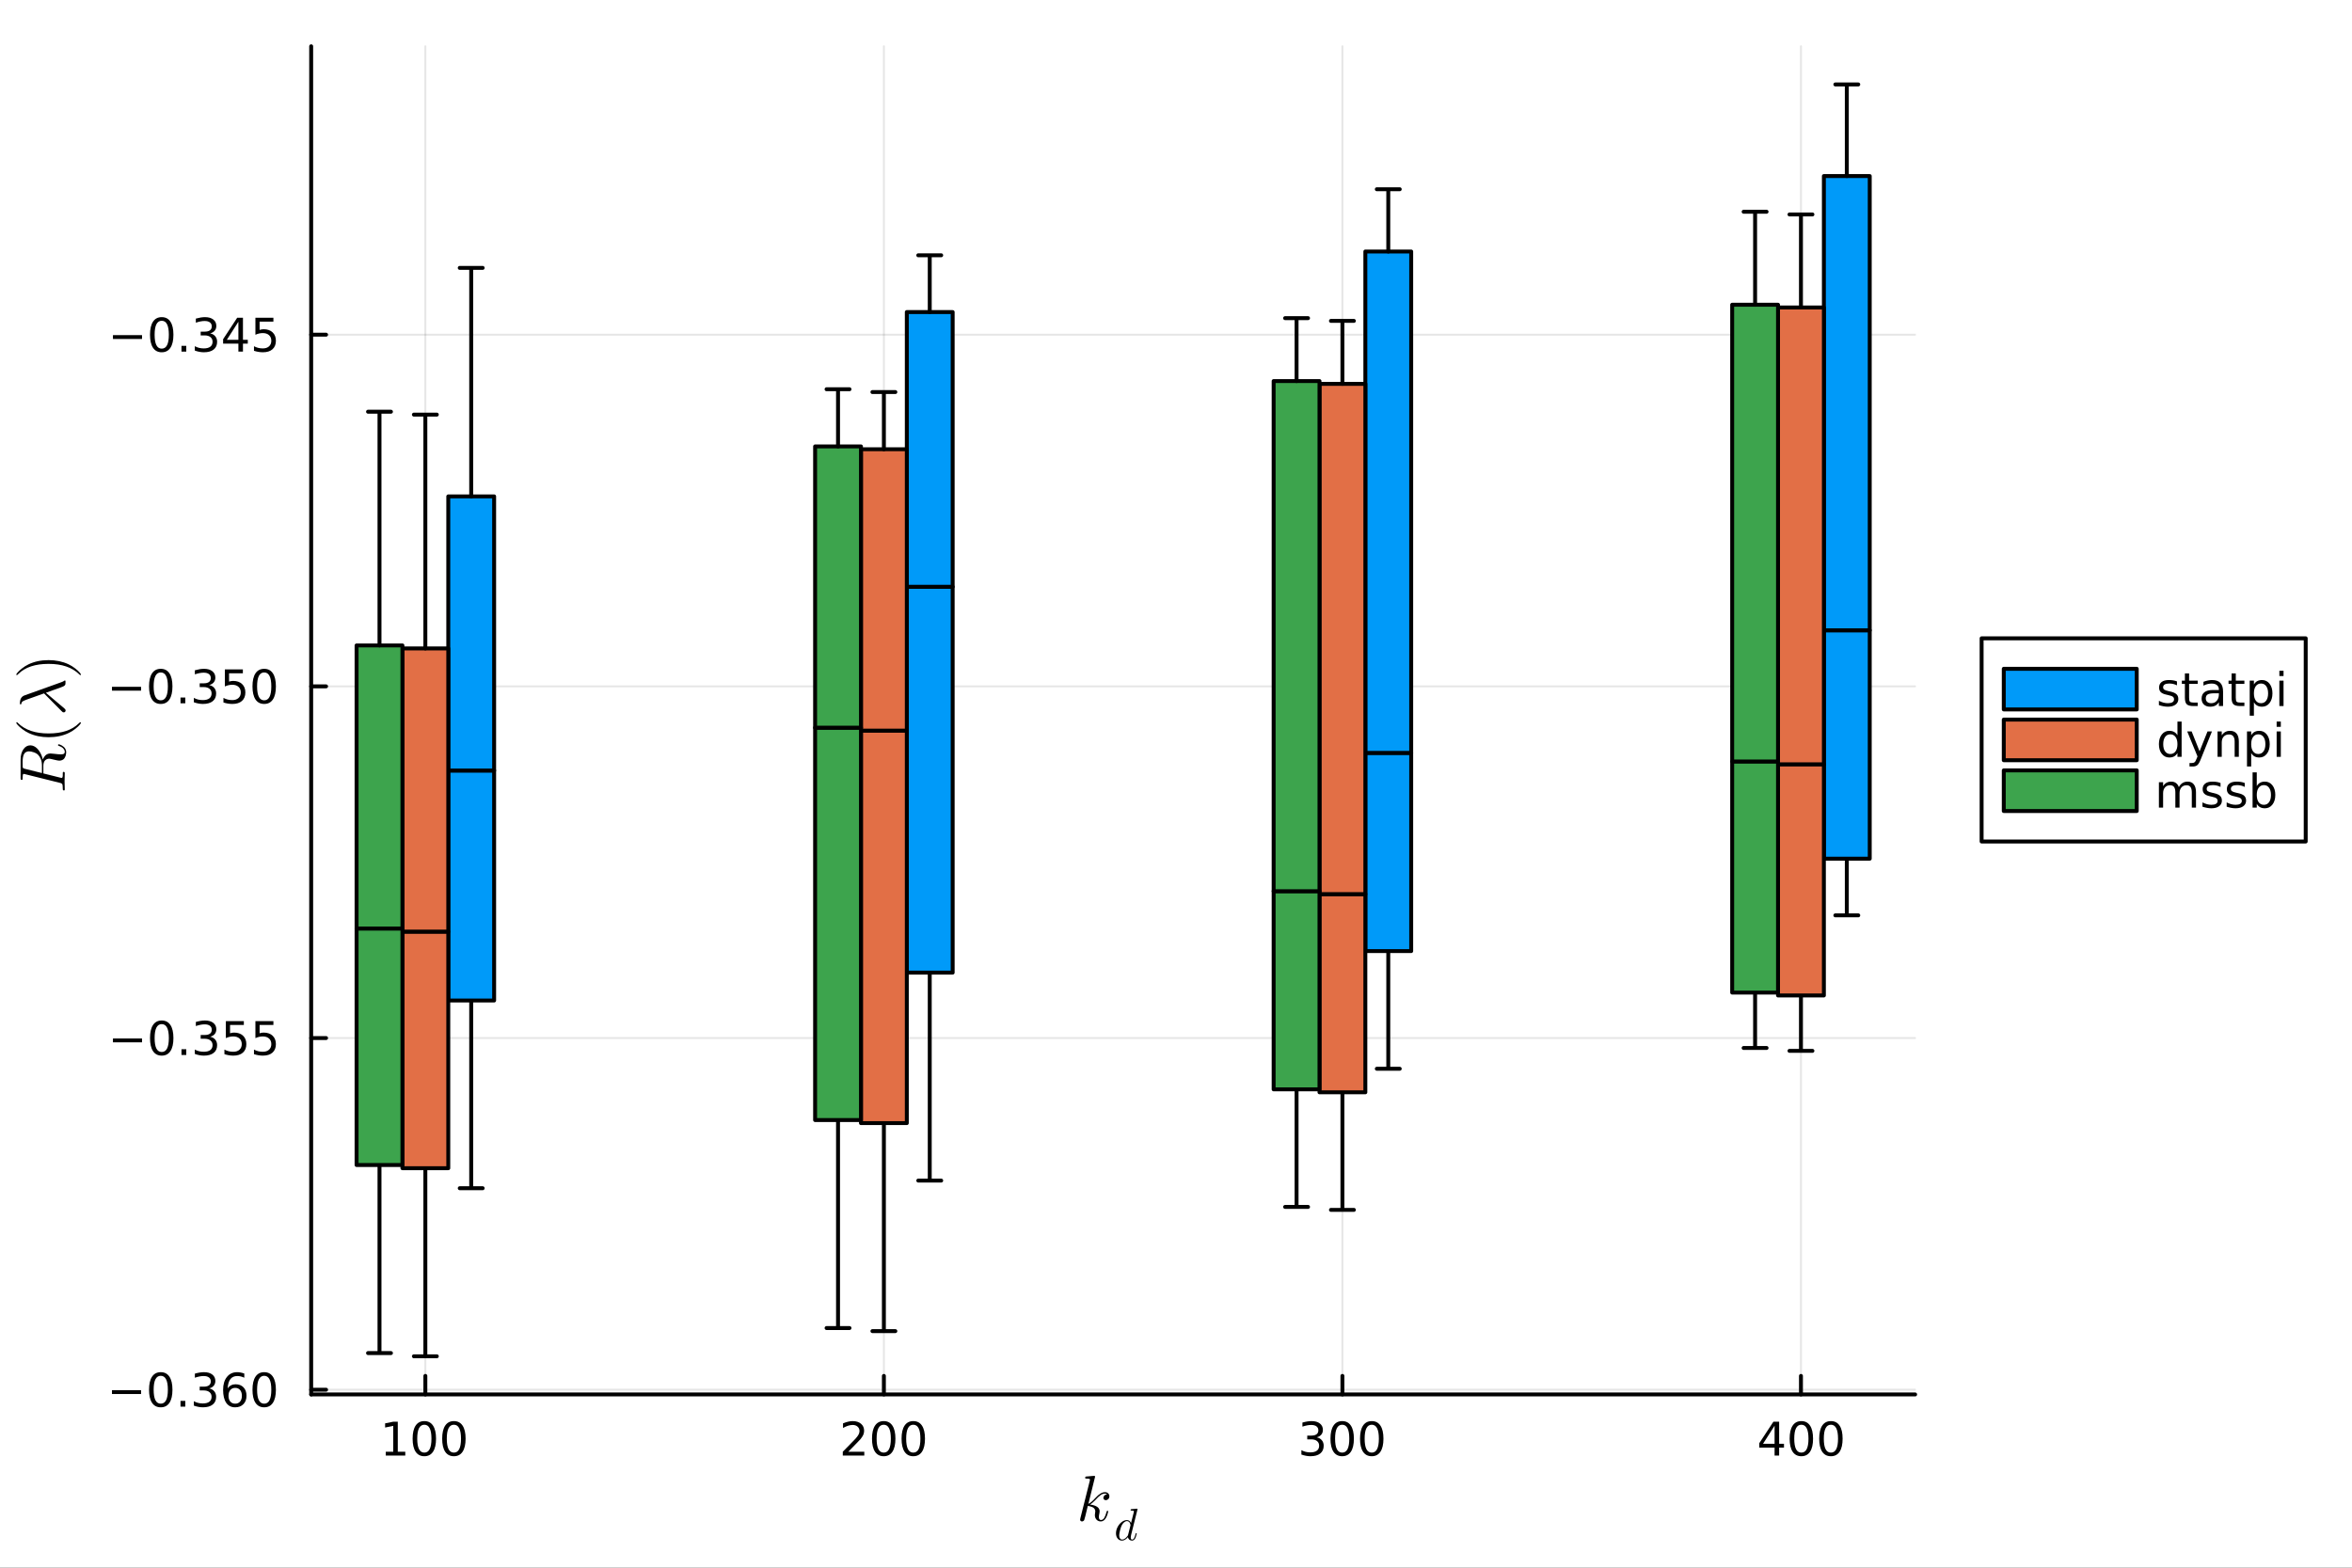<?xml version="1.0" encoding="utf-8"?>
<svg xmlns="http://www.w3.org/2000/svg" xmlns:xlink="http://www.w3.org/1999/xlink" width="600" height="400" viewBox="0 0 2400 1600">
<rect x="0" y="0" width="2400" height="1600" fill="#333333" stroke="none"/>
<defs>
  <clipPath id="clip910">
    <rect x="0" y="0" width="2400" height="1600"/>
  </clipPath>
</defs>
<path clip-path="url(#clip910)" d="M0 1600 L2400 1600 L2400 0 L0 0  Z" fill="#ffffff" fill-rule="evenodd" fill-opacity="1"/>
<defs>
  <clipPath id="clip911">
    <rect x="480" y="0" width="1681" height="1600"/>
  </clipPath>
</defs>
<path clip-path="url(#clip910)" d="M317.528 1423.18 L1954.22 1423.18 L1954.22 47.244 L317.528 47.244  Z" fill="#ffffff" fill-rule="evenodd" fill-opacity="1"/>
<defs>
  <clipPath id="clip912">
    <rect x="317" y="47" width="1638" height="1377"/>
  </clipPath>
</defs>
<polyline clip-path="url(#clip912)" style="stroke:#000000; stroke-linecap:round; stroke-linejoin:round; stroke-width:2; stroke-opacity:0.1; fill:none" points="434.033,1423.18 434.033,47.244 "/>
<polyline clip-path="url(#clip912)" style="stroke:#000000; stroke-linecap:round; stroke-linejoin:round; stroke-width:2; stroke-opacity:0.1; fill:none" points="901.926,1423.18 901.926,47.244 "/>
<polyline clip-path="url(#clip912)" style="stroke:#000000; stroke-linecap:round; stroke-linejoin:round; stroke-width:2; stroke-opacity:0.1; fill:none" points="1369.82,1423.18 1369.82,47.244 "/>
<polyline clip-path="url(#clip912)" style="stroke:#000000; stroke-linecap:round; stroke-linejoin:round; stroke-width:2; stroke-opacity:0.1; fill:none" points="1837.71,1423.18 1837.71,47.244 "/>
<polyline clip-path="url(#clip910)" style="stroke:#000000; stroke-linecap:round; stroke-linejoin:round; stroke-width:4; stroke-opacity:1; fill:none" points="317.528,1423.18 1954.22,1423.18 "/>
<polyline clip-path="url(#clip910)" style="stroke:#000000; stroke-linecap:round; stroke-linejoin:round; stroke-width:4; stroke-opacity:1; fill:none" points="434.033,1423.18 434.033,1404.28 "/>
<polyline clip-path="url(#clip910)" style="stroke:#000000; stroke-linecap:round; stroke-linejoin:round; stroke-width:4; stroke-opacity:1; fill:none" points="901.926,1423.18 901.926,1404.28 "/>
<polyline clip-path="url(#clip910)" style="stroke:#000000; stroke-linecap:round; stroke-linejoin:round; stroke-width:4; stroke-opacity:1; fill:none" points="1369.82,1423.18 1369.82,1404.28 "/>
<polyline clip-path="url(#clip910)" style="stroke:#000000; stroke-linecap:round; stroke-linejoin:round; stroke-width:4; stroke-opacity:1; fill:none" points="1837.71,1423.18 1837.71,1404.28 "/>
<path clip-path="url(#clip910)" d="M393.64 1481.64 L401.279 1481.64 L401.279 1455.28 L392.969 1456.95 L392.969 1452.69 L401.232 1451.02 L405.908 1451.02 L405.908 1481.64 L413.547 1481.64 L413.547 1485.58 L393.64 1485.58 L393.64 1481.64 Z" fill="#000000" fill-rule="nonzero" fill-opacity="1" /><path clip-path="url(#clip910)" d="M432.991 1454.1 Q429.38 1454.1 427.552 1457.66 Q425.746 1461.2 425.746 1468.33 Q425.746 1475.44 427.552 1479.01 Q429.38 1482.55 432.991 1482.55 Q436.626 1482.55 438.431 1479.01 Q440.26 1475.44 440.26 1468.33 Q440.26 1461.2 438.431 1457.66 Q436.626 1454.1 432.991 1454.1 M432.991 1450.39 Q438.802 1450.39 441.857 1455 Q444.936 1459.58 444.936 1468.33 Q444.936 1477.06 441.857 1481.67 Q438.802 1486.25 432.991 1486.25 Q427.181 1486.25 424.103 1481.67 Q421.047 1477.06 421.047 1468.33 Q421.047 1459.58 424.103 1455 Q427.181 1450.39 432.991 1450.39 Z" fill="#000000" fill-rule="nonzero" fill-opacity="1" /><path clip-path="url(#clip910)" d="M463.153 1454.1 Q459.542 1454.1 457.714 1457.66 Q455.908 1461.2 455.908 1468.33 Q455.908 1475.44 457.714 1479.01 Q459.542 1482.55 463.153 1482.55 Q466.788 1482.55 468.593 1479.01 Q470.422 1475.44 470.422 1468.33 Q470.422 1461.2 468.593 1457.66 Q466.788 1454.1 463.153 1454.1 M463.153 1450.39 Q468.963 1450.39 472.019 1455 Q475.098 1459.58 475.098 1468.33 Q475.098 1477.06 472.019 1481.67 Q468.963 1486.25 463.153 1486.25 Q457.343 1486.25 454.264 1481.67 Q451.209 1477.06 451.209 1468.33 Q451.209 1459.58 454.264 1455 Q457.343 1450.39 463.153 1450.39 Z" fill="#000000" fill-rule="nonzero" fill-opacity="1" /><path clip-path="url(#clip910)" d="M865.618 1481.64 L881.938 1481.64 L881.938 1485.58 L859.993 1485.58 L859.993 1481.64 Q862.655 1478.89 867.239 1474.26 Q871.845 1469.61 873.026 1468.27 Q875.271 1465.74 876.151 1464.01 Q877.053 1462.25 877.053 1460.56 Q877.053 1457.8 875.109 1456.07 Q873.188 1454.33 870.086 1454.33 Q867.887 1454.33 865.433 1455.09 Q863.003 1455.86 860.225 1457.41 L860.225 1452.69 Q863.049 1451.55 865.503 1450.97 Q867.956 1450.39 869.993 1450.39 Q875.364 1450.39 878.558 1453.08 Q881.752 1455.77 881.752 1460.26 Q881.752 1462.39 880.942 1464.31 Q880.155 1466.2 878.049 1468.8 Q877.47 1469.47 874.368 1472.69 Q871.266 1475.88 865.618 1481.64 Z" fill="#000000" fill-rule="nonzero" fill-opacity="1" /><path clip-path="url(#clip910)" d="M901.752 1454.1 Q898.141 1454.1 896.313 1457.66 Q894.507 1461.2 894.507 1468.33 Q894.507 1475.44 896.313 1479.01 Q898.141 1482.55 901.752 1482.55 Q905.387 1482.55 907.192 1479.01 Q909.021 1475.44 909.021 1468.33 Q909.021 1461.2 907.192 1457.66 Q905.387 1454.1 901.752 1454.1 M901.752 1450.39 Q907.562 1450.39 910.618 1455 Q913.697 1459.58 913.697 1468.33 Q913.697 1477.06 910.618 1481.67 Q907.562 1486.25 901.752 1486.25 Q895.942 1486.25 892.863 1481.67 Q889.808 1477.06 889.808 1468.33 Q889.808 1459.58 892.863 1455 Q895.942 1450.39 901.752 1450.39 Z" fill="#000000" fill-rule="nonzero" fill-opacity="1" /><path clip-path="url(#clip910)" d="M931.914 1454.1 Q928.303 1454.1 926.474 1457.66 Q924.669 1461.2 924.669 1468.33 Q924.669 1475.44 926.474 1479.01 Q928.303 1482.55 931.914 1482.55 Q935.548 1482.55 937.354 1479.01 Q939.183 1475.44 939.183 1468.33 Q939.183 1461.2 937.354 1457.66 Q935.548 1454.1 931.914 1454.1 M931.914 1450.39 Q937.724 1450.39 940.78 1455 Q943.859 1459.58 943.859 1468.33 Q943.859 1477.06 940.78 1481.67 Q937.724 1486.25 931.914 1486.25 Q926.104 1486.25 923.025 1481.67 Q919.97 1477.06 919.97 1468.33 Q919.97 1459.58 923.025 1455 Q926.104 1450.39 931.914 1450.39 Z" fill="#000000" fill-rule="nonzero" fill-opacity="1" /><path clip-path="url(#clip910)" d="M1343.58 1466.95 Q1346.94 1467.66 1348.81 1469.93 Q1350.71 1472.2 1350.71 1475.53 Q1350.71 1480.65 1347.19 1483.45 Q1343.67 1486.25 1337.19 1486.25 Q1335.02 1486.25 1332.7 1485.81 Q1330.41 1485.39 1327.96 1484.54 L1327.96 1480.02 Q1329.9 1481.16 1332.21 1481.74 Q1334.53 1482.32 1337.05 1482.32 Q1341.45 1482.32 1343.74 1480.58 Q1346.06 1478.84 1346.06 1475.53 Q1346.06 1472.48 1343.9 1470.77 Q1341.77 1469.03 1337.96 1469.03 L1333.93 1469.03 L1333.93 1465.19 L1338.14 1465.19 Q1341.59 1465.19 1343.42 1463.82 Q1345.25 1462.43 1345.25 1459.84 Q1345.25 1457.18 1343.35 1455.77 Q1341.47 1454.33 1337.96 1454.33 Q1336.03 1454.33 1333.84 1454.75 Q1331.64 1455.16 1329 1456.04 L1329 1451.88 Q1331.66 1451.14 1333.97 1450.77 Q1336.31 1450.39 1338.37 1450.39 Q1343.7 1450.39 1346.8 1452.83 Q1349.9 1455.23 1349.9 1459.35 Q1349.9 1462.22 1348.26 1464.21 Q1346.61 1466.18 1343.58 1466.95 Z" fill="#000000" fill-rule="nonzero" fill-opacity="1" /><path clip-path="url(#clip910)" d="M1369.58 1454.1 Q1365.96 1454.1 1364.14 1457.66 Q1362.33 1461.2 1362.33 1468.33 Q1362.33 1475.44 1364.14 1479.01 Q1365.96 1482.55 1369.58 1482.55 Q1373.21 1482.55 1375.02 1479.01 Q1376.84 1475.44 1376.84 1468.33 Q1376.84 1461.2 1375.02 1457.66 Q1373.21 1454.1 1369.58 1454.1 M1369.58 1450.39 Q1375.39 1450.39 1378.44 1455 Q1381.52 1459.58 1381.52 1468.33 Q1381.52 1477.06 1378.44 1481.67 Q1375.39 1486.25 1369.58 1486.25 Q1363.77 1486.25 1360.69 1481.67 Q1357.63 1477.06 1357.63 1468.33 Q1357.63 1459.58 1360.69 1455 Q1363.77 1450.39 1369.58 1450.39 Z" fill="#000000" fill-rule="nonzero" fill-opacity="1" /><path clip-path="url(#clip910)" d="M1399.74 1454.1 Q1396.13 1454.1 1394.3 1457.66 Q1392.49 1461.2 1392.49 1468.33 Q1392.49 1475.44 1394.3 1479.01 Q1396.13 1482.55 1399.74 1482.55 Q1403.37 1482.55 1405.18 1479.01 Q1407.01 1475.44 1407.01 1468.33 Q1407.01 1461.2 1405.18 1457.66 Q1403.37 1454.1 1399.74 1454.1 M1399.74 1450.39 Q1405.55 1450.39 1408.6 1455 Q1411.68 1459.58 1411.68 1468.33 Q1411.68 1477.06 1408.6 1481.67 Q1405.55 1486.25 1399.74 1486.25 Q1393.93 1486.25 1390.85 1481.67 Q1387.79 1477.06 1387.79 1468.33 Q1387.79 1459.58 1390.85 1455 Q1393.93 1450.39 1399.74 1450.39 Z" fill="#000000" fill-rule="nonzero" fill-opacity="1" /><path clip-path="url(#clip910)" d="M1810.8 1455.09 L1799 1473.54 L1810.8 1473.54 L1810.8 1455.09 M1809.58 1451.02 L1815.45 1451.02 L1815.45 1473.54 L1820.39 1473.54 L1820.39 1477.43 L1815.45 1477.43 L1815.45 1485.58 L1810.8 1485.58 L1810.8 1477.43 L1795.2 1477.43 L1795.2 1472.92 L1809.58 1451.02 Z" fill="#000000" fill-rule="nonzero" fill-opacity="1" /><path clip-path="url(#clip910)" d="M1838.12 1454.1 Q1834.51 1454.1 1832.68 1457.66 Q1830.87 1461.2 1830.87 1468.33 Q1830.87 1475.44 1832.68 1479.01 Q1834.51 1482.55 1838.12 1482.55 Q1841.75 1482.55 1843.56 1479.01 Q1845.39 1475.44 1845.39 1468.33 Q1845.39 1461.2 1843.56 1457.66 Q1841.75 1454.1 1838.12 1454.1 M1838.12 1450.39 Q1843.93 1450.39 1846.98 1455 Q1850.06 1459.58 1850.06 1468.33 Q1850.06 1477.06 1846.98 1481.67 Q1843.93 1486.25 1838.12 1486.25 Q1832.31 1486.25 1829.23 1481.67 Q1826.17 1477.06 1826.17 1468.33 Q1826.17 1459.58 1829.23 1455 Q1832.31 1450.39 1838.12 1450.39 Z" fill="#000000" fill-rule="nonzero" fill-opacity="1" /><path clip-path="url(#clip910)" d="M1868.28 1454.1 Q1864.67 1454.1 1862.84 1457.66 Q1861.03 1461.2 1861.03 1468.33 Q1861.03 1475.44 1862.84 1479.01 Q1864.67 1482.55 1868.28 1482.55 Q1871.91 1482.55 1873.72 1479.01 Q1875.55 1475.44 1875.55 1468.33 Q1875.55 1461.2 1873.72 1457.66 Q1871.91 1454.1 1868.28 1454.1 M1868.28 1450.39 Q1874.09 1450.39 1877.14 1455 Q1880.22 1459.58 1880.22 1468.33 Q1880.22 1477.06 1877.14 1481.67 Q1874.09 1486.25 1868.28 1486.25 Q1862.47 1486.25 1859.39 1481.67 Q1856.33 1477.06 1856.33 1468.33 Q1856.33 1459.58 1859.39 1455 Q1862.47 1450.39 1868.28 1450.39 Z" fill="#000000" fill-rule="nonzero" fill-opacity="1" /><path clip-path="url(#clip910)" d="M1132.03 1527.06 Q1132.03 1528.9 1130.9 1529.99 Q1129.8 1531.09 1128.42 1531.09 Q1127.2 1531.09 1126.55 1530.38 Q1125.91 1529.67 1125.91 1528.77 Q1125.91 1528.38 1126.07 1527.9 Q1126.23 1527.38 1126.58 1526.77 Q1126.97 1526.16 1127.78 1525.71 Q1128.58 1525.26 1129.68 1525.19 Q1129.45 1524.97 1129.39 1524.94 Q1128.9 1524.55 1128 1524.42 Q1127.87 1524.36 1127.42 1524.36 Q1125.2 1524.36 1122.94 1526 Q1120.72 1527.61 1117.99 1530.67 Q1114.54 1534.24 1112.32 1535.56 Q1122.08 1536.85 1122.08 1542.49 Q1122.08 1543.42 1121.82 1544.55 Q1121.3 1546.67 1121.3 1548.22 Q1121.3 1551.31 1123.4 1551.31 Q1125.42 1551.31 1126.71 1549.25 Q1128.03 1547.19 1129.13 1543.16 Q1129.29 1542.42 1129.45 1542.2 Q1129.61 1541.97 1130.06 1541.97 Q1130.87 1541.97 1130.87 1542.62 Q1130.13 1546.38 1128.48 1549.28 Q1126.39 1552.79 1123.27 1552.79 Q1120.66 1552.79 1118.92 1550.99 Q1117.21 1549.15 1117.21 1546.26 Q1117.21 1545.55 1117.47 1543.94 Q1117.66 1543.29 1117.66 1542.55 Q1117.66 1541.04 1116.83 1539.91 Q1115.99 1538.75 1114.64 1538.17 Q1113.28 1537.59 1112.16 1537.33 Q1111.06 1537.04 1110 1536.95 Q1106.78 1550.57 1106.33 1551.41 Q1106.04 1551.99 1105.39 1552.37 Q1104.75 1552.79 1104.07 1552.79 Q1103.43 1552.79 1102.78 1552.34 Q1102.17 1551.92 1102.17 1550.93 Q1102.17 1550.41 1102.43 1549.48 L1111.99 1511.47 L1112.19 1510.19 Q1112.19 1509.8 1112.03 1509.61 Q1111.9 1509.38 1111.13 1509.22 Q1110.38 1509.06 1108.9 1509.06 Q1108.29 1509.06 1108 1509.03 Q1107.74 1508.99 1107.52 1508.83 Q1107.29 1508.64 1107.29 1508.25 Q1107.29 1507.71 1107.52 1507.42 Q1107.78 1507.09 1107.97 1507.03 Q1108.16 1506.96 1108.55 1506.93 Q1109.1 1506.9 1110.93 1506.74 Q1112.77 1506.55 1114.35 1506.42 Q1115.92 1506.29 1116.6 1506.29 Q1116.99 1506.29 1117.18 1506.48 Q1117.41 1506.64 1117.44 1506.84 L1117.47 1507 L1110.61 1534.82 Q1113.44 1533.7 1117.92 1528.7 Q1123.11 1522.91 1127.55 1522.91 Q1129.64 1522.91 1130.84 1524.19 Q1132.03 1525.45 1132.03 1527.06 Z" fill="#000000" fill-rule="nonzero" fill-opacity="1" /><path clip-path="url(#clip910)" d="M1160.76 1540.29 L1154.1 1566.98 Q1153.83 1568.17 1153.83 1569.19 Q1153.83 1571.31 1155.21 1571.31 Q1155.89 1571.31 1156.43 1570.88 Q1156.97 1570.45 1157.4 1569.55 Q1157.82 1568.65 1158.09 1567.81 Q1158.37 1566.96 1158.73 1565.6 Q1158.84 1565.06 1158.93 1564.93 Q1159.04 1564.77 1159.36 1564.77 Q1159.92 1564.77 1159.92 1565.22 Q1159.31 1568.13 1158.52 1569.8 Q1157.26 1572.34 1155.12 1572.34 Q1153.5 1572.34 1152.35 1571.35 Q1151.2 1570.36 1150.93 1568.87 Q1147.97 1572.34 1144.91 1572.34 Q1142.2 1572.34 1140.49 1570.29 Q1138.77 1568.22 1138.77 1564.95 Q1138.77 1561.66 1140.4 1558.5 Q1142.04 1555.35 1144.64 1553.38 Q1147.23 1551.42 1149.89 1551.42 Q1152.71 1551.42 1154.15 1554.38 L1156.92 1543.42 L1157.06 1542.52 Q1157.06 1542.25 1156.95 1542.11 Q1156.85 1541.95 1156.31 1541.84 Q1155.8 1541.73 1154.76 1541.73 Q1154.33 1541.73 1154.13 1541.71 Q1153.95 1541.68 1153.79 1541.57 Q1153.63 1541.44 1153.63 1541.16 Q1153.63 1540.38 1154.28 1540.29 Q1158.61 1539.79 1160.15 1539.79 Q1160.42 1539.79 1160.57 1539.93 Q1160.73 1540.04 1160.73 1540.17 L1160.76 1540.29 M1153.59 1556.49 Q1153.59 1556.29 1153.43 1555.73 Q1153.27 1555.16 1152.91 1554.38 Q1152.55 1553.59 1151.76 1553.02 Q1150.99 1552.44 1149.96 1552.44 Q1148.56 1552.44 1147.09 1553.63 Q1145.65 1554.83 1144.59 1556.86 Q1143.78 1558.48 1142.9 1561.88 Q1142.04 1565.29 1142.04 1566.98 Q1142.04 1568.02 1142.27 1568.94 Q1142.52 1569.84 1143.22 1570.59 Q1143.91 1571.31 1145 1571.31 Q1147.63 1571.31 1150.23 1568.04 Q1150.72 1567.47 1150.84 1567.25 Q1150.97 1567 1151.15 1566.32 L1153.45 1557.28 Q1153.59 1556.61 1153.59 1556.49 Z" fill="#000000" fill-rule="nonzero" fill-opacity="1" /><polyline clip-path="url(#clip912)" style="stroke:#000000; stroke-linecap:round; stroke-linejoin:round; stroke-width:2; stroke-opacity:0.1; fill:none" points="317.528,1418.36 1954.22,1418.36 "/>
<polyline clip-path="url(#clip912)" style="stroke:#000000; stroke-linecap:round; stroke-linejoin:round; stroke-width:2; stroke-opacity:0.1; fill:none" points="317.528,1059.44 1954.22,1059.44 "/>
<polyline clip-path="url(#clip912)" style="stroke:#000000; stroke-linecap:round; stroke-linejoin:round; stroke-width:2; stroke-opacity:0.1; fill:none" points="317.528,700.508 1954.22,700.508 "/>
<polyline clip-path="url(#clip912)" style="stroke:#000000; stroke-linecap:round; stroke-linejoin:round; stroke-width:2; stroke-opacity:0.1; fill:none" points="317.528,341.58 1954.22,341.58 "/>
<polyline clip-path="url(#clip910)" style="stroke:#000000; stroke-linecap:round; stroke-linejoin:round; stroke-width:4; stroke-opacity:1; fill:none" points="317.528,1423.18 317.528,47.244 "/>
<polyline clip-path="url(#clip910)" style="stroke:#000000; stroke-linecap:round; stroke-linejoin:round; stroke-width:4; stroke-opacity:1; fill:none" points="317.528,1418.36 332.725,1418.36 "/>
<polyline clip-path="url(#clip910)" style="stroke:#000000; stroke-linecap:round; stroke-linejoin:round; stroke-width:4; stroke-opacity:1; fill:none" points="317.528,1059.44 332.725,1059.44 "/>
<polyline clip-path="url(#clip910)" style="stroke:#000000; stroke-linecap:round; stroke-linejoin:round; stroke-width:4; stroke-opacity:1; fill:none" points="317.528,700.508 332.725,700.508 "/>
<polyline clip-path="url(#clip910)" style="stroke:#000000; stroke-linecap:round; stroke-linejoin:round; stroke-width:4; stroke-opacity:1; fill:none" points="317.528,341.58 332.725,341.58 "/>
<path clip-path="url(#clip910)" d="M114.26 1418.82 L143.936 1418.82 L143.936 1422.75 L114.26 1422.75 L114.26 1418.82 Z" fill="#000000" fill-rule="nonzero" fill-opacity="1" /><path clip-path="url(#clip910)" d="M164.028 1404.16 Q160.417 1404.16 158.589 1407.73 Q156.783 1411.27 156.783 1418.4 Q156.783 1425.51 158.589 1429.07 Q160.417 1432.61 164.028 1432.61 Q167.663 1432.61 169.468 1429.07 Q171.297 1425.51 171.297 1418.4 Q171.297 1411.27 169.468 1407.73 Q167.663 1404.16 164.028 1404.16 M164.028 1400.46 Q169.839 1400.46 172.894 1405.07 Q175.973 1409.65 175.973 1418.4 Q175.973 1427.13 172.894 1431.73 Q169.839 1436.32 164.028 1436.32 Q158.218 1436.32 155.14 1431.73 Q152.084 1427.13 152.084 1418.4 Q152.084 1409.65 155.14 1405.07 Q158.218 1400.46 164.028 1400.46 Z" fill="#000000" fill-rule="nonzero" fill-opacity="1" /><path clip-path="url(#clip910)" d="M184.19 1429.76 L189.075 1429.76 L189.075 1435.64 L184.19 1435.64 L184.19 1429.76 Z" fill="#000000" fill-rule="nonzero" fill-opacity="1" /><path clip-path="url(#clip910)" d="M213.426 1417.01 Q216.783 1417.73 218.658 1420 Q220.556 1422.26 220.556 1425.6 Q220.556 1430.71 217.037 1433.51 Q213.519 1436.32 207.037 1436.32 Q204.862 1436.32 202.547 1435.88 Q200.255 1435.46 197.801 1434.6 L197.801 1430.09 Q199.746 1431.22 202.061 1431.8 Q204.375 1432.38 206.899 1432.38 Q211.297 1432.38 213.588 1430.64 Q215.903 1428.91 215.903 1425.6 Q215.903 1422.54 213.75 1420.83 Q211.621 1419.09 207.801 1419.09 L203.774 1419.09 L203.774 1415.25 L207.987 1415.25 Q211.436 1415.25 213.264 1413.88 Q215.093 1412.5 215.093 1409.9 Q215.093 1407.24 213.195 1405.83 Q211.32 1404.39 207.801 1404.39 Q205.88 1404.39 203.681 1404.81 Q201.482 1405.23 198.843 1406.11 L198.843 1401.94 Q201.505 1401.2 203.82 1400.83 Q206.158 1400.46 208.218 1400.46 Q213.542 1400.46 216.644 1402.89 Q219.746 1405.3 219.746 1409.42 Q219.746 1412.29 218.102 1414.28 Q216.459 1416.25 213.426 1417.01 Z" fill="#000000" fill-rule="nonzero" fill-opacity="1" /><path clip-path="url(#clip910)" d="M240 1416.5 Q236.852 1416.5 235 1418.65 Q233.172 1420.81 233.172 1424.56 Q233.172 1428.28 235 1430.46 Q236.852 1432.61 240 1432.61 Q243.148 1432.61 244.977 1430.46 Q246.829 1428.28 246.829 1424.56 Q246.829 1420.81 244.977 1418.65 Q243.148 1416.5 240 1416.5 M249.283 1401.85 L249.283 1406.11 Q247.523 1405.27 245.718 1404.83 Q243.935 1404.39 242.176 1404.39 Q237.547 1404.39 235.093 1407.52 Q232.662 1410.64 232.315 1416.96 Q233.681 1414.95 235.741 1413.88 Q237.801 1412.8 240.278 1412.8 Q245.486 1412.8 248.496 1415.97 Q251.528 1419.12 251.528 1424.56 Q251.528 1429.88 248.38 1433.1 Q245.232 1436.32 240 1436.32 Q234.005 1436.32 230.834 1431.73 Q227.662 1427.13 227.662 1418.4 Q227.662 1410.2 231.551 1405.34 Q235.44 1400.46 241.991 1400.46 Q243.75 1400.46 245.533 1400.81 Q247.338 1401.15 249.283 1401.85 Z" fill="#000000" fill-rule="nonzero" fill-opacity="1" /><path clip-path="url(#clip910)" d="M269.583 1404.16 Q265.972 1404.16 264.144 1407.73 Q262.338 1411.27 262.338 1418.4 Q262.338 1425.51 264.144 1429.07 Q265.972 1432.61 269.583 1432.61 Q273.218 1432.61 275.023 1429.07 Q276.852 1425.51 276.852 1418.4 Q276.852 1411.27 275.023 1407.73 Q273.218 1404.16 269.583 1404.16 M269.583 1400.46 Q275.394 1400.46 278.449 1405.07 Q281.528 1409.65 281.528 1418.4 Q281.528 1427.13 278.449 1431.73 Q275.394 1436.32 269.583 1436.32 Q263.773 1436.32 260.695 1431.73 Q257.639 1427.13 257.639 1418.4 Q257.639 1409.65 260.695 1405.07 Q263.773 1400.46 269.583 1400.46 Z" fill="#000000" fill-rule="nonzero" fill-opacity="1" /><path clip-path="url(#clip910)" d="M115.256 1059.89 L144.931 1059.89 L144.931 1063.82 L115.256 1063.82 L115.256 1059.89 Z" fill="#000000" fill-rule="nonzero" fill-opacity="1" /><path clip-path="url(#clip910)" d="M165.024 1045.23 Q161.413 1045.23 159.584 1048.8 Q157.778 1052.34 157.778 1059.47 Q157.778 1066.58 159.584 1070.14 Q161.413 1073.68 165.024 1073.68 Q168.658 1073.68 170.464 1070.14 Q172.292 1066.58 172.292 1059.47 Q172.292 1052.34 170.464 1048.8 Q168.658 1045.23 165.024 1045.23 M165.024 1041.53 Q170.834 1041.53 173.889 1046.14 Q176.968 1050.72 176.968 1059.47 Q176.968 1068.2 173.889 1072.8 Q170.834 1077.39 165.024 1077.39 Q159.214 1077.39 156.135 1072.8 Q153.079 1068.2 153.079 1059.47 Q153.079 1050.72 156.135 1046.14 Q159.214 1041.53 165.024 1041.53 Z" fill="#000000" fill-rule="nonzero" fill-opacity="1" /><path clip-path="url(#clip910)" d="M185.186 1070.84 L190.07 1070.84 L190.07 1076.72 L185.186 1076.72 L185.186 1070.84 Z" fill="#000000" fill-rule="nonzero" fill-opacity="1" /><path clip-path="url(#clip910)" d="M214.422 1058.08 Q217.778 1058.8 219.653 1061.07 Q221.551 1063.34 221.551 1066.67 Q221.551 1071.79 218.033 1074.59 Q214.514 1077.39 208.033 1077.39 Q205.857 1077.39 203.542 1076.95 Q201.25 1076.53 198.797 1075.67 L198.797 1071.16 Q200.741 1072.29 203.056 1072.87 Q205.371 1073.45 207.894 1073.45 Q212.292 1073.45 214.584 1071.72 Q216.898 1069.98 216.898 1066.67 Q216.898 1063.61 214.746 1061.9 Q212.616 1060.17 208.797 1060.17 L204.769 1060.17 L204.769 1056.32 L208.982 1056.32 Q212.431 1056.32 214.26 1054.96 Q216.088 1053.57 216.088 1050.98 Q216.088 1048.31 214.19 1046.9 Q212.315 1045.47 208.797 1045.47 Q206.875 1045.47 204.676 1045.88 Q202.477 1046.3 199.838 1047.18 L199.838 1043.01 Q202.5 1042.27 204.815 1041.9 Q207.153 1041.53 209.213 1041.53 Q214.537 1041.53 217.639 1043.96 Q220.741 1046.37 220.741 1050.49 Q220.741 1053.36 219.098 1055.35 Q217.454 1057.32 214.422 1058.08 Z" fill="#000000" fill-rule="nonzero" fill-opacity="1" /><path clip-path="url(#clip910)" d="M230.463 1042.16 L248.82 1042.16 L248.82 1046.09 L234.746 1046.09 L234.746 1054.56 Q235.764 1054.22 236.783 1054.05 Q237.801 1053.87 238.82 1053.87 Q244.607 1053.87 247.986 1057.04 Q251.366 1060.21 251.366 1065.63 Q251.366 1071.21 247.894 1074.31 Q244.421 1077.39 238.102 1077.39 Q235.926 1077.39 233.658 1077.02 Q231.412 1076.65 229.005 1075.91 L229.005 1071.21 Q231.088 1072.34 233.31 1072.9 Q235.533 1073.45 238.009 1073.45 Q242.014 1073.45 244.352 1071.35 Q246.69 1069.24 246.69 1065.63 Q246.69 1062.02 244.352 1059.91 Q242.014 1057.8 238.009 1057.8 Q236.135 1057.8 234.26 1058.22 Q232.408 1058.64 230.463 1059.52 L230.463 1042.16 Z" fill="#000000" fill-rule="nonzero" fill-opacity="1" /><path clip-path="url(#clip910)" d="M260.625 1042.16 L278.981 1042.16 L278.981 1046.09 L264.907 1046.09 L264.907 1054.56 Q265.926 1054.22 266.945 1054.05 Q267.963 1053.87 268.982 1053.87 Q274.769 1053.87 278.148 1057.04 Q281.528 1060.21 281.528 1065.63 Q281.528 1071.21 278.056 1074.31 Q274.583 1077.39 268.264 1077.39 Q266.088 1077.39 263.82 1077.02 Q261.574 1076.65 259.167 1075.91 L259.167 1071.21 Q261.25 1072.34 263.472 1072.9 Q265.695 1073.45 268.171 1073.45 Q272.176 1073.45 274.514 1071.35 Q276.852 1069.24 276.852 1065.63 Q276.852 1062.02 274.514 1059.91 Q272.176 1057.8 268.171 1057.8 Q266.296 1057.8 264.421 1058.22 Q262.57 1058.64 260.625 1059.52 L260.625 1042.16 Z" fill="#000000" fill-rule="nonzero" fill-opacity="1" /><path clip-path="url(#clip910)" d="M114.26 700.96 L143.936 700.96 L143.936 704.895 L114.26 704.895 L114.26 700.96 Z" fill="#000000" fill-rule="nonzero" fill-opacity="1" /><path clip-path="url(#clip910)" d="M164.028 686.307 Q160.417 686.307 158.589 689.872 Q156.783 693.413 156.783 700.543 Q156.783 707.649 158.589 711.214 Q160.417 714.756 164.028 714.756 Q167.663 714.756 169.468 711.214 Q171.297 707.649 171.297 700.543 Q171.297 693.413 169.468 689.872 Q167.663 686.307 164.028 686.307 M164.028 682.603 Q169.839 682.603 172.894 687.21 Q175.973 691.793 175.973 700.543 Q175.973 709.27 172.894 713.876 Q169.839 718.46 164.028 718.46 Q158.218 718.46 155.14 713.876 Q152.084 709.27 152.084 700.543 Q152.084 691.793 155.14 687.21 Q158.218 682.603 164.028 682.603 Z" fill="#000000" fill-rule="nonzero" fill-opacity="1" /><path clip-path="url(#clip910)" d="M184.19 711.909 L189.075 711.909 L189.075 717.788 L184.19 717.788 L184.19 711.909 Z" fill="#000000" fill-rule="nonzero" fill-opacity="1" /><path clip-path="url(#clip910)" d="M213.426 699.154 Q216.783 699.872 218.658 702.14 Q220.556 704.409 220.556 707.742 Q220.556 712.858 217.037 715.659 Q213.519 718.46 207.037 718.46 Q204.862 718.46 202.547 718.02 Q200.255 717.603 197.801 716.747 L197.801 712.233 Q199.746 713.367 202.061 713.946 Q204.375 714.524 206.899 714.524 Q211.297 714.524 213.588 712.788 Q215.903 711.052 215.903 707.742 Q215.903 704.686 213.75 702.974 Q211.621 701.237 207.801 701.237 L203.774 701.237 L203.774 697.395 L207.987 697.395 Q211.436 697.395 213.264 696.029 Q215.093 694.64 215.093 692.048 Q215.093 689.386 213.195 687.974 Q211.32 686.538 207.801 686.538 Q205.88 686.538 203.681 686.955 Q201.482 687.372 198.843 688.251 L198.843 684.085 Q201.505 683.344 203.82 682.974 Q206.158 682.603 208.218 682.603 Q213.542 682.603 216.644 685.034 Q219.746 687.441 219.746 691.562 Q219.746 694.432 218.102 696.423 Q216.459 698.39 213.426 699.154 Z" fill="#000000" fill-rule="nonzero" fill-opacity="1" /><path clip-path="url(#clip910)" d="M229.468 683.228 L247.824 683.228 L247.824 687.163 L233.75 687.163 L233.75 695.636 Q234.769 695.288 235.787 695.126 Q236.806 694.941 237.824 694.941 Q243.611 694.941 246.991 698.112 Q250.371 701.284 250.371 706.7 Q250.371 712.279 246.898 715.381 Q243.426 718.46 237.107 718.46 Q234.931 718.46 232.662 718.089 Q230.417 717.719 228.01 716.978 L228.01 712.279 Q230.093 713.413 232.315 713.969 Q234.537 714.524 237.014 714.524 Q241.019 714.524 243.357 712.418 Q245.695 710.311 245.695 706.7 Q245.695 703.089 243.357 700.983 Q241.019 698.876 237.014 698.876 Q235.139 698.876 233.264 699.293 Q231.412 699.71 229.468 700.589 L229.468 683.228 Z" fill="#000000" fill-rule="nonzero" fill-opacity="1" /><path clip-path="url(#clip910)" d="M269.583 686.307 Q265.972 686.307 264.144 689.872 Q262.338 693.413 262.338 700.543 Q262.338 707.649 264.144 711.214 Q265.972 714.756 269.583 714.756 Q273.218 714.756 275.023 711.214 Q276.852 707.649 276.852 700.543 Q276.852 693.413 275.023 689.872 Q273.218 686.307 269.583 686.307 M269.583 682.603 Q275.394 682.603 278.449 687.21 Q281.528 691.793 281.528 700.543 Q281.528 709.27 278.449 713.876 Q275.394 718.46 269.583 718.46 Q263.773 718.46 260.695 713.876 Q257.639 709.27 257.639 700.543 Q257.639 691.793 260.695 687.21 Q263.773 682.603 269.583 682.603 Z" fill="#000000" fill-rule="nonzero" fill-opacity="1" /><path clip-path="url(#clip910)" d="M115.256 342.032 L144.931 342.032 L144.931 345.967 L115.256 345.967 L115.256 342.032 Z" fill="#000000" fill-rule="nonzero" fill-opacity="1" /><path clip-path="url(#clip910)" d="M165.024 327.379 Q161.413 327.379 159.584 330.944 Q157.778 334.486 157.778 341.615 Q157.778 348.722 159.584 352.286 Q161.413 355.828 165.024 355.828 Q168.658 355.828 170.464 352.286 Q172.292 348.722 172.292 341.615 Q172.292 334.486 170.464 330.944 Q168.658 327.379 165.024 327.379 M165.024 323.675 Q170.834 323.675 173.889 328.282 Q176.968 332.865 176.968 341.615 Q176.968 350.342 173.889 354.948 Q170.834 359.532 165.024 359.532 Q159.214 359.532 156.135 354.948 Q153.079 350.342 153.079 341.615 Q153.079 332.865 156.135 328.282 Q159.214 323.675 165.024 323.675 Z" fill="#000000" fill-rule="nonzero" fill-opacity="1" /><path clip-path="url(#clip910)" d="M185.186 352.981 L190.07 352.981 L190.07 358.86 L185.186 358.86 L185.186 352.981 Z" fill="#000000" fill-rule="nonzero" fill-opacity="1" /><path clip-path="url(#clip910)" d="M214.422 340.226 Q217.778 340.944 219.653 343.212 Q221.551 345.481 221.551 348.814 Q221.551 353.93 218.033 356.731 Q214.514 359.532 208.033 359.532 Q205.857 359.532 203.542 359.092 Q201.25 358.675 198.797 357.819 L198.797 353.305 Q200.741 354.439 203.056 355.018 Q205.371 355.597 207.894 355.597 Q212.292 355.597 214.584 353.86 Q216.898 352.124 216.898 348.814 Q216.898 345.759 214.746 344.046 Q212.616 342.31 208.797 342.31 L204.769 342.31 L204.769 338.467 L208.982 338.467 Q212.431 338.467 214.26 337.101 Q216.088 335.712 216.088 333.12 Q216.088 330.458 214.19 329.046 Q212.315 327.611 208.797 327.611 Q206.875 327.611 204.676 328.027 Q202.477 328.444 199.838 329.324 L199.838 325.157 Q202.5 324.416 204.815 324.046 Q207.153 323.675 209.213 323.675 Q214.537 323.675 217.639 326.106 Q220.741 328.513 220.741 332.634 Q220.741 335.504 219.098 337.495 Q217.454 339.462 214.422 340.226 Z" fill="#000000" fill-rule="nonzero" fill-opacity="1" /><path clip-path="url(#clip910)" d="M243.264 328.375 L231.459 346.823 L243.264 346.823 L243.264 328.375 M242.037 324.3 L247.917 324.3 L247.917 346.823 L252.847 346.823 L252.847 350.712 L247.917 350.712 L247.917 358.86 L243.264 358.86 L243.264 350.712 L227.662 350.712 L227.662 346.198 L242.037 324.3 Z" fill="#000000" fill-rule="nonzero" fill-opacity="1" /><path clip-path="url(#clip910)" d="M260.625 324.3 L278.981 324.3 L278.981 328.236 L264.907 328.236 L264.907 336.708 Q265.926 336.361 266.945 336.199 Q267.963 336.013 268.982 336.013 Q274.769 336.013 278.148 339.185 Q281.528 342.356 281.528 347.773 Q281.528 353.351 278.056 356.453 Q274.583 359.532 268.264 359.532 Q266.088 359.532 263.82 359.161 Q261.574 358.791 259.167 358.05 L259.167 353.351 Q261.25 354.485 263.472 355.041 Q265.695 355.597 268.171 355.597 Q272.176 355.597 274.514 353.49 Q276.852 351.384 276.852 347.773 Q276.852 344.161 274.514 342.055 Q272.176 339.949 268.171 339.949 Q266.296 339.949 264.421 340.365 Q262.57 340.782 260.625 341.661 L260.625 324.3 Z" fill="#000000" fill-rule="nonzero" fill-opacity="1" /><path clip-path="url(#clip910)" d="M29.595 766.825 Q28.532 766.825 27.663 767.115 Q26.761 767.372 26.149 767.791 Q25.505 768.178 25.022 768.918 Q24.506 769.659 24.184 770.271 Q23.862 770.883 23.669 771.913 Q23.444 772.944 23.347 773.62 Q23.218 774.297 23.154 775.456 Q23.089 776.615 23.089 777.195 Q23.089 777.743 23.089 778.838 Q23.089 782.284 23.154 782.863 Q23.282 783.733 23.798 784.055 Q24.281 784.377 25.601 784.699 L42.799 788.983 L42.799 781.607 Q42.799 777.582 41.672 774.812 Q40.545 772.042 38.967 770.464 Q37.228 768.725 34.426 767.791 Q31.624 766.825 29.595 766.825 M59.965 759.643 Q60.319 759.643 61.124 759.933 Q61.929 760.19 63.057 760.835 Q64.152 761.479 65.15 762.348 Q66.148 763.218 66.825 764.603 Q67.533 765.988 67.533 767.566 Q67.533 767.952 67.501 768.339 Q67.501 768.725 67.34 769.691 Q67.211 770.625 66.954 771.398 Q66.728 772.171 66.181 773.137 Q65.665 774.103 64.957 774.78 Q64.216 775.424 63.057 775.875 Q61.865 776.326 60.416 776.326 Q59.128 776.326 54.812 775.263 Q51.141 774.329 50.239 774.329 Q49.24 774.329 48.306 774.651 Q47.373 774.941 46.406 775.682 Q45.44 776.39 44.86 777.904 Q44.248 779.417 44.248 781.543 L44.248 789.369 L61.736 793.749 Q61.769 793.749 62.219 793.846 Q62.638 793.942 62.864 793.942 Q63.282 793.942 63.54 793.685 Q63.797 793.395 63.926 792.686 Q64.023 791.978 64.055 791.43 Q64.055 790.85 64.055 789.659 Q64.055 788.177 64.313 787.92 Q64.474 787.791 64.764 787.791 Q65.215 787.791 65.537 787.92 Q65.826 788.016 65.923 788.274 Q66.02 788.499 66.052 788.66 Q66.084 788.822 66.084 789.111 L65.891 797.485 L66.084 805.794 Q66.084 806.728 65.343 806.728 Q64.699 806.728 64.442 806.503 Q64.152 806.277 64.12 805.987 Q64.055 805.697 64.055 804.957 Q64.055 803.346 63.959 802.38 Q63.862 801.414 63.733 800.802 Q63.572 800.158 63.121 799.836 Q62.67 799.482 62.284 799.321 Q61.865 799.16 60.931 798.934 L25.505 790.11 Q24.442 789.852 24.281 789.852 Q23.669 789.852 23.508 790.239 Q23.315 790.593 23.218 791.623 L23.089 794.135 Q23.089 794.908 23.057 795.23 Q23.025 795.52 22.864 795.746 Q22.703 795.971 22.349 795.971 Q21.447 795.971 21.253 795.585 Q21.028 795.198 21.028 794.071 L21.028 775.263 Q21.028 768.854 23.83 764.796 Q26.632 760.706 30.915 760.706 Q32.848 760.706 34.651 761.575 Q36.455 762.445 37.872 763.894 Q39.289 765.311 40.48 767.211 Q41.64 769.112 42.445 771.14 Q43.218 773.137 43.669 775.198 Q43.991 774.297 44.474 773.459 Q44.957 772.59 45.859 771.495 Q46.761 770.368 48.21 769.691 Q49.659 769.015 51.43 769.015 Q52.687 769.015 54.554 769.273 Q59.868 769.917 62.058 769.917 Q64.152 769.917 65.118 769.369 Q66.084 768.822 66.084 767.276 Q66.084 765.762 64.731 764.087 Q63.347 762.38 60.094 761.285 Q59.16 761.028 59.16 760.416 Q59.16 760.384 59.16 760.352 Q59.16 760.287 59.224 760.158 Q59.257 760.029 59.353 759.933 Q59.417 759.804 59.578 759.74 Q59.739 759.643 59.965 759.643 Z" fill="#000000" fill-rule="nonzero" fill-opacity="1" /><path clip-path="url(#clip910)" d="M49.595 752.406 Q38.452 752.406 29.466 748.251 Q25.698 746.48 22.542 744 Q19.386 741.52 18.001 739.878 Q16.616 738.235 16.616 737.784 Q16.616 737.14 17.26 737.108 Q17.582 737.108 18.387 737.977 Q29.208 748.605 49.595 748.573 Q70.045 748.573 80.448 738.235 Q81.575 737.108 81.929 737.108 Q82.573 737.108 82.573 737.784 Q82.573 738.235 81.253 739.813 Q79.933 741.391 76.905 743.839 Q73.878 746.287 70.174 748.058 Q61.189 752.406 49.595 752.406 Z" fill="#000000" fill-rule="nonzero" fill-opacity="1" /><path clip-path="url(#clip910)" d="M66.148 694.454 Q66.76 694.454 66.825 695.162 L66.825 696.612 Q66.825 698.093 66.599 698.737 Q66.374 699.381 65.343 700.122 Q64.699 700.573 61.704 701.7 Q58.677 702.795 54.103 704.405 Q49.53 705.983 46.825 707.046 L65.569 722.924 Q66.954 724.019 66.954 725.114 Q66.954 725.919 66.406 726.499 Q65.859 727.078 65.021 727.078 Q64.409 727.078 64.055 726.853 Q63.701 726.595 62.992 725.919 L44.925 707.69 L26.986 714.099 Q23.669 715.323 22.832 716.032 Q21.994 716.708 21.704 718.383 Q21.543 718.995 21.028 718.995 Q20.32 718.995 20.32 717.803 Q20.32 711.426 24.989 709.752 L62.509 696.289 Q64.667 695.549 65.569 694.776 Q65.987 694.454 66.148 694.454 Z" fill="#000000" fill-rule="nonzero" fill-opacity="1" /><path clip-path="url(#clip910)" d="M81.929 689.023 Q81.607 689.023 80.802 688.186 Q69.981 677.558 49.595 677.558 Q29.144 677.558 18.806 687.767 Q17.614 689.023 17.26 689.023 Q16.616 689.023 16.616 688.379 Q16.616 687.928 17.936 686.35 Q19.257 684.74 22.284 682.325 Q25.311 679.877 29.015 678.073 Q38.001 673.726 49.595 673.726 Q60.738 673.726 69.723 677.88 Q73.491 679.651 76.648 682.131 Q79.804 684.611 81.189 686.254 Q82.573 687.896 82.573 688.379 Q82.573 689.023 81.929 689.023 Z" fill="#000000" fill-rule="nonzero" fill-opacity="1" /><path clip-path="url(#clip912)" d="M480.822 1212.71 L469.125 1212.71 L492.52 1212.71 L480.822 1212.71 L480.822 1021.11 L480.822 1212.71  Z" fill="#009af9" fill-rule="evenodd" fill-opacity="1"/>
<polyline clip-path="url(#clip912)" style="stroke:#000000; stroke-linecap:round; stroke-linejoin:round; stroke-width:4; stroke-opacity:1; fill:none" points="480.822,1212.71 469.125,1212.71 492.52,1212.71 480.822,1212.71 480.822,1021.11 480.822,1212.71 "/>
<path clip-path="url(#clip912)" d="M504.217 1021.11 L504.217 786.389 L457.428 786.389 L457.428 1021.11 L504.217 1021.11 L504.217 786.389 L504.217 1021.11  Z" fill="#009af9" fill-rule="evenodd" fill-opacity="1"/>
<polyline clip-path="url(#clip912)" style="stroke:#000000; stroke-linecap:round; stroke-linejoin:round; stroke-width:4; stroke-opacity:1; fill:none" points="504.217,1021.11 504.217,786.389 457.428,786.389 457.428,1021.11 504.217,1021.11 504.217,786.389 504.217,1021.11 "/>
<path clip-path="url(#clip912)" d="M504.217 506.629 L457.428 506.629 L457.428 786.389 L504.217 786.389 L504.217 506.629 L480.822 506.629 L504.217 506.629  Z" fill="#009af9" fill-rule="evenodd" fill-opacity="1"/>
<polyline clip-path="url(#clip912)" style="stroke:#000000; stroke-linecap:round; stroke-linejoin:round; stroke-width:4; stroke-opacity:1; fill:none" points="504.217,506.629 457.428,506.629 457.428,786.389 504.217,786.389 504.217,506.629 480.822,506.629 504.217,506.629 "/>
<path clip-path="url(#clip912)" d="M480.822 273.407 L469.125 273.407 L492.52 273.407 L480.822 273.407 L480.822 506.629 L480.822 273.407  Z" fill="#009af9" fill-rule="evenodd" fill-opacity="1"/>
<polyline clip-path="url(#clip912)" style="stroke:#000000; stroke-linecap:round; stroke-linejoin:round; stroke-width:4; stroke-opacity:1; fill:none" points="480.822,273.407 469.125,273.407 492.52,273.407 480.822,273.407 480.822,506.629 480.822,273.407 "/>
<path clip-path="url(#clip912)" d="M948.715 1204.92 L937.018 1204.92 L960.413 1204.92 L948.715 1204.92 L948.715 992.662 L948.715 1204.92  Z" fill="#009af9" fill-rule="evenodd" fill-opacity="1"/>
<polyline clip-path="url(#clip912)" style="stroke:#000000; stroke-linecap:round; stroke-linejoin:round; stroke-width:4; stroke-opacity:1; fill:none" points="948.715,1204.92 937.018,1204.92 960.413,1204.92 948.715,1204.92 948.715,992.662 948.715,1204.92 "/>
<path clip-path="url(#clip912)" d="M972.11 992.662 L972.11 598.88 L925.321 598.88 L925.321 992.662 L972.11 992.662 L972.11 598.88 L972.11 992.662  Z" fill="#009af9" fill-rule="evenodd" fill-opacity="1"/>
<polyline clip-path="url(#clip912)" style="stroke:#000000; stroke-linecap:round; stroke-linejoin:round; stroke-width:4; stroke-opacity:1; fill:none" points="972.11,992.662 972.11,598.88 925.321,598.88 925.321,992.662 972.11,992.662 972.11,598.88 972.11,992.662 "/>
<path clip-path="url(#clip912)" d="M972.11 318.495 L925.321 318.495 L925.321 598.88 L972.11 598.88 L972.11 318.495 L948.715 318.495 L972.11 318.495  Z" fill="#009af9" fill-rule="evenodd" fill-opacity="1"/>
<polyline clip-path="url(#clip912)" style="stroke:#000000; stroke-linecap:round; stroke-linejoin:round; stroke-width:4; stroke-opacity:1; fill:none" points="972.11,318.495 925.321,318.495 925.321,598.88 972.11,598.88 972.11,318.495 948.715,318.495 972.11,318.495 "/>
<path clip-path="url(#clip912)" d="M948.715 260.539 L937.018 260.539 L960.413 260.539 L948.715 260.539 L948.715 318.495 L948.715 260.539  Z" fill="#009af9" fill-rule="evenodd" fill-opacity="1"/>
<polyline clip-path="url(#clip912)" style="stroke:#000000; stroke-linecap:round; stroke-linejoin:round; stroke-width:4; stroke-opacity:1; fill:none" points="948.715,260.539 937.018,260.539 960.413,260.539 948.715,260.539 948.715,318.495 948.715,260.539 "/>
<path clip-path="url(#clip912)" d="M1416.61 1090.79 L1404.91 1090.79 L1428.31 1090.79 L1416.61 1090.79 L1416.61 970.679 L1416.61 1090.79  Z" fill="#009af9" fill-rule="evenodd" fill-opacity="1"/>
<polyline clip-path="url(#clip912)" style="stroke:#000000; stroke-linecap:round; stroke-linejoin:round; stroke-width:4; stroke-opacity:1; fill:none" points="1416.61,1090.79 1404.91,1090.79 1428.31,1090.79 1416.61,1090.79 1416.61,970.679 1416.61,1090.79 "/>
<path clip-path="url(#clip912)" d="M1440 970.679 L1440 768.427 L1393.21 768.427 L1393.21 970.679 L1440 970.679 L1440 768.427 L1440 970.679  Z" fill="#009af9" fill-rule="evenodd" fill-opacity="1"/>
<polyline clip-path="url(#clip912)" style="stroke:#000000; stroke-linecap:round; stroke-linejoin:round; stroke-width:4; stroke-opacity:1; fill:none" points="1440,970.679 1440,768.427 1393.21,768.427 1393.21,970.679 1440,970.679 1440,768.427 1440,970.679 "/>
<path clip-path="url(#clip912)" d="M1440 256.706 L1393.21 256.706 L1393.21 768.427 L1440 768.427 L1440 256.706 L1416.61 256.706 L1440 256.706  Z" fill="#009af9" fill-rule="evenodd" fill-opacity="1"/>
<polyline clip-path="url(#clip912)" style="stroke:#000000; stroke-linecap:round; stroke-linejoin:round; stroke-width:4; stroke-opacity:1; fill:none" points="1440,256.706 1393.21,256.706 1393.21,768.427 1440,768.427 1440,256.706 1416.61,256.706 1440,256.706 "/>
<path clip-path="url(#clip912)" d="M1416.61 193.137 L1404.91 193.137 L1428.31 193.137 L1416.61 193.137 L1416.61 256.706 L1416.61 193.137  Z" fill="#009af9" fill-rule="evenodd" fill-opacity="1"/>
<polyline clip-path="url(#clip912)" style="stroke:#000000; stroke-linecap:round; stroke-linejoin:round; stroke-width:4; stroke-opacity:1; fill:none" points="1416.61,193.137 1404.91,193.137 1428.31,193.137 1416.61,193.137 1416.61,256.706 1416.61,193.137 "/>
<path clip-path="url(#clip912)" d="M1884.5 934.217 L1872.8 934.217 L1896.2 934.217 L1884.5 934.217 L1884.5 876.373 L1884.5 934.217  Z" fill="#009af9" fill-rule="evenodd" fill-opacity="1"/>
<polyline clip-path="url(#clip912)" style="stroke:#000000; stroke-linecap:round; stroke-linejoin:round; stroke-width:4; stroke-opacity:1; fill:none" points="1884.5,934.217 1872.8,934.217 1896.2,934.217 1884.5,934.217 1884.5,876.373 1884.5,934.217 "/>
<path clip-path="url(#clip912)" d="M1907.9 876.373 L1907.9 643.29 L1861.11 643.29 L1861.11 876.373 L1907.9 876.373 L1907.9 643.29 L1907.9 876.373  Z" fill="#009af9" fill-rule="evenodd" fill-opacity="1"/>
<polyline clip-path="url(#clip912)" style="stroke:#000000; stroke-linecap:round; stroke-linejoin:round; stroke-width:4; stroke-opacity:1; fill:none" points="1907.9,876.373 1907.9,643.29 1861.11,643.29 1861.11,876.373 1907.9,876.373 1907.9,643.29 1907.9,876.373 "/>
<path clip-path="url(#clip912)" d="M1907.9 179.676 L1861.11 179.676 L1861.11 643.29 L1907.9 643.29 L1907.9 179.676 L1884.5 179.676 L1907.9 179.676  Z" fill="#009af9" fill-rule="evenodd" fill-opacity="1"/>
<polyline clip-path="url(#clip912)" style="stroke:#000000; stroke-linecap:round; stroke-linejoin:round; stroke-width:4; stroke-opacity:1; fill:none" points="1907.9,179.676 1861.11,179.676 1861.11,643.29 1907.9,643.29 1907.9,179.676 1884.5,179.676 1907.9,179.676 "/>
<path clip-path="url(#clip912)" d="M1884.5 86.186 L1872.8 86.186 L1896.2 86.186 L1884.5 86.186 L1884.5 179.676 L1884.5 86.186  Z" fill="#009af9" fill-rule="evenodd" fill-opacity="1"/>
<polyline clip-path="url(#clip912)" style="stroke:#000000; stroke-linecap:round; stroke-linejoin:round; stroke-width:4; stroke-opacity:1; fill:none" points="1884.5,86.186 1872.8,86.186 1896.2,86.186 1884.5,86.186 1884.5,179.676 1884.5,86.186 "/>
<polyline clip-path="url(#clip912)" style="stroke:#009af9; stroke-linecap:round; stroke-linejoin:round; stroke-width:0; stroke-opacity:1; fill:none" points="480.822,1212.71 469.125,1212.71 492.52,1212.71 480.822,1212.71 480.822,1021.11 "/>
<polyline clip-path="url(#clip912)" style="stroke:#009af9; stroke-linecap:round; stroke-linejoin:round; stroke-width:0; stroke-opacity:1; fill:none" points="504.217,1021.11 504.217,786.389 457.428,786.389 457.428,1021.11 504.217,1021.11 504.217,786.389 "/>
<polyline clip-path="url(#clip912)" style="stroke:#009af9; stroke-linecap:round; stroke-linejoin:round; stroke-width:0; stroke-opacity:1; fill:none" points="504.217,506.629 457.428,506.629 457.428,786.389 504.217,786.389 504.217,506.629 480.822,506.629 "/>
<polyline clip-path="url(#clip912)" style="stroke:#009af9; stroke-linecap:round; stroke-linejoin:round; stroke-width:0; stroke-opacity:1; fill:none" points="480.822,273.407 469.125,273.407 492.52,273.407 480.822,273.407 480.822,506.629 "/>
<polyline clip-path="url(#clip912)" style="stroke:#009af9; stroke-linecap:round; stroke-linejoin:round; stroke-width:0; stroke-opacity:1; fill:none" points="948.715,1204.92 937.018,1204.92 960.413,1204.92 948.715,1204.92 948.715,992.662 "/>
<polyline clip-path="url(#clip912)" style="stroke:#009af9; stroke-linecap:round; stroke-linejoin:round; stroke-width:0; stroke-opacity:1; fill:none" points="972.11,992.662 972.11,598.88 925.321,598.88 925.321,992.662 972.11,992.662 972.11,598.88 "/>
<polyline clip-path="url(#clip912)" style="stroke:#009af9; stroke-linecap:round; stroke-linejoin:round; stroke-width:0; stroke-opacity:1; fill:none" points="972.11,318.495 925.321,318.495 925.321,598.88 972.11,598.88 972.11,318.495 948.715,318.495 "/>
<polyline clip-path="url(#clip912)" style="stroke:#009af9; stroke-linecap:round; stroke-linejoin:round; stroke-width:0; stroke-opacity:1; fill:none" points="948.715,260.539 937.018,260.539 960.413,260.539 948.715,260.539 948.715,318.495 "/>
<polyline clip-path="url(#clip912)" style="stroke:#009af9; stroke-linecap:round; stroke-linejoin:round; stroke-width:0; stroke-opacity:1; fill:none" points="1416.61,1090.79 1404.91,1090.79 1428.31,1090.79 1416.61,1090.79 1416.61,970.679 "/>
<polyline clip-path="url(#clip912)" style="stroke:#009af9; stroke-linecap:round; stroke-linejoin:round; stroke-width:0; stroke-opacity:1; fill:none" points="1440,970.679 1440,768.427 1393.21,768.427 1393.21,970.679 1440,970.679 1440,768.427 "/>
<polyline clip-path="url(#clip912)" style="stroke:#009af9; stroke-linecap:round; stroke-linejoin:round; stroke-width:0; stroke-opacity:1; fill:none" points="1440,256.706 1393.21,256.706 1393.21,768.427 1440,768.427 1440,256.706 1416.61,256.706 "/>
<polyline clip-path="url(#clip912)" style="stroke:#009af9; stroke-linecap:round; stroke-linejoin:round; stroke-width:0; stroke-opacity:1; fill:none" points="1416.61,193.137 1404.91,193.137 1428.31,193.137 1416.61,193.137 1416.61,256.706 "/>
<polyline clip-path="url(#clip912)" style="stroke:#009af9; stroke-linecap:round; stroke-linejoin:round; stroke-width:0; stroke-opacity:1; fill:none" points="1884.5,934.217 1872.8,934.217 1896.2,934.217 1884.5,934.217 1884.5,876.373 "/>
<polyline clip-path="url(#clip912)" style="stroke:#009af9; stroke-linecap:round; stroke-linejoin:round; stroke-width:0; stroke-opacity:1; fill:none" points="1907.9,876.373 1907.9,643.29 1861.11,643.29 1861.11,876.373 1907.9,876.373 1907.9,643.29 "/>
<polyline clip-path="url(#clip912)" style="stroke:#009af9; stroke-linecap:round; stroke-linejoin:round; stroke-width:0; stroke-opacity:1; fill:none" points="1907.9,179.676 1861.11,179.676 1861.11,643.29 1907.9,643.29 1907.9,179.676 1884.5,179.676 "/>
<polyline clip-path="url(#clip912)" style="stroke:#009af9; stroke-linecap:round; stroke-linejoin:round; stroke-width:0; stroke-opacity:1; fill:none" points="1884.5,86.186 1872.8,86.186 1896.2,86.186 1884.5,86.186 1884.5,179.676 "/>
<path clip-path="url(#clip912)" d="M434.033 1384.24 L422.336 1384.24 L445.73 1384.24 L434.033 1384.24 L434.033 1192.28 L434.033 1384.24  Z" fill="#e26f46" fill-rule="evenodd" fill-opacity="1"/>
<polyline clip-path="url(#clip912)" style="stroke:#000000; stroke-linecap:round; stroke-linejoin:round; stroke-width:4; stroke-opacity:1; fill:none" points="434.033,1384.24 422.336,1384.24 445.73,1384.24 434.033,1384.24 434.033,1192.28 434.033,1384.24 "/>
<path clip-path="url(#clip912)" d="M457.428 1192.28 L457.428 950.81 L410.638 950.81 L410.638 1192.28 L457.428 1192.28 L457.428 950.81 L457.428 1192.28  Z" fill="#e26f46" fill-rule="evenodd" fill-opacity="1"/>
<polyline clip-path="url(#clip912)" style="stroke:#000000; stroke-linecap:round; stroke-linejoin:round; stroke-width:4; stroke-opacity:1; fill:none" points="457.428,1192.28 457.428,950.81 410.638,950.81 410.638,1192.28 457.428,1192.28 457.428,950.81 457.428,1192.28 "/>
<path clip-path="url(#clip912)" d="M457.428 661.788 L410.638 661.788 L410.638 950.81 L457.428 950.81 L457.428 661.788 L434.033 661.788 L457.428 661.788  Z" fill="#e26f46" fill-rule="evenodd" fill-opacity="1"/>
<polyline clip-path="url(#clip912)" style="stroke:#000000; stroke-linecap:round; stroke-linejoin:round; stroke-width:4; stroke-opacity:1; fill:none" points="457.428,661.788 410.638,661.788 410.638,950.81 457.428,950.81 457.428,661.788 434.033,661.788 457.428,661.788 "/>
<path clip-path="url(#clip912)" d="M434.033 423.172 L422.336 423.172 L445.73 423.172 L434.033 423.172 L434.033 661.788 L434.033 423.172  Z" fill="#e26f46" fill-rule="evenodd" fill-opacity="1"/>
<polyline clip-path="url(#clip912)" style="stroke:#000000; stroke-linecap:round; stroke-linejoin:round; stroke-width:4; stroke-opacity:1; fill:none" points="434.033,423.172 422.336,423.172 445.73,423.172 434.033,423.172 434.033,661.788 434.033,423.172 "/>
<path clip-path="url(#clip912)" d="M901.926 1358.56 L890.229 1358.56 L913.623 1358.56 L901.926 1358.56 L901.926 1146.25 L901.926 1358.56  Z" fill="#e26f46" fill-rule="evenodd" fill-opacity="1"/>
<polyline clip-path="url(#clip912)" style="stroke:#000000; stroke-linecap:round; stroke-linejoin:round; stroke-width:4; stroke-opacity:1; fill:none" points="901.926,1358.56 890.229,1358.56 913.623,1358.56 901.926,1358.56 901.926,1146.25 901.926,1358.56 "/>
<path clip-path="url(#clip912)" d="M925.321 1146.25 L925.321 745.675 L878.531 745.675 L878.531 1146.25 L925.321 1146.25 L925.321 745.675 L925.321 1146.25  Z" fill="#e26f46" fill-rule="evenodd" fill-opacity="1"/>
<polyline clip-path="url(#clip912)" style="stroke:#000000; stroke-linecap:round; stroke-linejoin:round; stroke-width:4; stroke-opacity:1; fill:none" points="925.321,1146.25 925.321,745.675 878.531,745.675 878.531,1146.25 925.321,1146.25 925.321,745.675 925.321,1146.25 "/>
<path clip-path="url(#clip912)" d="M925.321 458.514 L878.531 458.514 L878.531 745.675 L925.321 745.675 L925.321 458.514 L901.926 458.514 L925.321 458.514  Z" fill="#e26f46" fill-rule="evenodd" fill-opacity="1"/>
<polyline clip-path="url(#clip912)" style="stroke:#000000; stroke-linecap:round; stroke-linejoin:round; stroke-width:4; stroke-opacity:1; fill:none" points="925.321,458.514 878.531,458.514 878.531,745.675 925.321,745.675 925.321,458.514 901.926,458.514 925.321,458.514 "/>
<path clip-path="url(#clip912)" d="M901.926 400.139 L890.229 400.139 L913.623 400.139 L901.926 400.139 L901.926 458.514 L901.926 400.139  Z" fill="#e26f46" fill-rule="evenodd" fill-opacity="1"/>
<polyline clip-path="url(#clip912)" style="stroke:#000000; stroke-linecap:round; stroke-linejoin:round; stroke-width:4; stroke-opacity:1; fill:none" points="901.926,400.139 890.229,400.139 913.623,400.139 901.926,400.139 901.926,458.514 901.926,400.139 "/>
<path clip-path="url(#clip912)" d="M1369.82 1234.81 L1358.12 1234.81 L1381.52 1234.81 L1369.82 1234.81 L1369.82 1114.81 L1369.82 1234.81  Z" fill="#e26f46" fill-rule="evenodd" fill-opacity="1"/>
<polyline clip-path="url(#clip912)" style="stroke:#000000; stroke-linecap:round; stroke-linejoin:round; stroke-width:4; stroke-opacity:1; fill:none" points="1369.82,1234.81 1358.12,1234.81 1381.52,1234.81 1369.82,1234.81 1369.82,1114.81 1369.82,1234.81 "/>
<path clip-path="url(#clip912)" d="M1393.21 1114.81 L1393.21 912.547 L1346.42 912.547 L1346.42 1114.81 L1393.21 1114.81 L1393.21 912.547 L1393.21 1114.81  Z" fill="#e26f46" fill-rule="evenodd" fill-opacity="1"/>
<polyline clip-path="url(#clip912)" style="stroke:#000000; stroke-linecap:round; stroke-linejoin:round; stroke-width:4; stroke-opacity:1; fill:none" points="1393.21,1114.81 1393.21,912.547 1346.42,912.547 1346.42,1114.81 1393.21,1114.81 1393.21,912.547 1393.21,1114.81 "/>
<path clip-path="url(#clip912)" d="M1393.21 391.764 L1346.42 391.764 L1346.42 912.547 L1393.21 912.547 L1393.21 391.764 L1369.82 391.764 L1393.21 391.764  Z" fill="#e26f46" fill-rule="evenodd" fill-opacity="1"/>
<polyline clip-path="url(#clip912)" style="stroke:#000000; stroke-linecap:round; stroke-linejoin:round; stroke-width:4; stroke-opacity:1; fill:none" points="1393.21,391.764 1346.42,391.764 1346.42,912.547 1393.21,912.547 1393.21,391.764 1369.82,391.764 1393.21,391.764 "/>
<path clip-path="url(#clip912)" d="M1369.82 327.504 L1358.12 327.504 L1381.52 327.504 L1369.82 327.504 L1369.82 391.764 L1369.82 327.504  Z" fill="#e26f46" fill-rule="evenodd" fill-opacity="1"/>
<polyline clip-path="url(#clip912)" style="stroke:#000000; stroke-linecap:round; stroke-linejoin:round; stroke-width:4; stroke-opacity:1; fill:none" points="1369.82,327.504 1358.12,327.504 1381.52,327.504 1369.82,327.504 1369.82,391.764 1369.82,327.504 "/>
<path clip-path="url(#clip912)" d="M1837.71 1072.52 L1826.01 1072.52 L1849.41 1072.52 L1837.71 1072.52 L1837.71 1015.98 L1837.71 1072.52  Z" fill="#e26f46" fill-rule="evenodd" fill-opacity="1"/>
<polyline clip-path="url(#clip912)" style="stroke:#000000; stroke-linecap:round; stroke-linejoin:round; stroke-width:4; stroke-opacity:1; fill:none" points="1837.71,1072.52 1826.01,1072.52 1849.41,1072.52 1837.71,1072.52 1837.71,1015.98 1837.71,1072.52 "/>
<path clip-path="url(#clip912)" d="M1861.11 1015.98 L1861.11 780.029 L1814.32 780.029 L1814.32 1015.98 L1861.11 1015.98 L1861.11 780.029 L1861.11 1015.98  Z" fill="#e26f46" fill-rule="evenodd" fill-opacity="1"/>
<polyline clip-path="url(#clip912)" style="stroke:#000000; stroke-linecap:round; stroke-linejoin:round; stroke-width:4; stroke-opacity:1; fill:none" points="1861.11,1015.98 1861.11,780.029 1814.32,780.029 1814.32,1015.98 1861.11,1015.98 1861.11,780.029 1861.11,1015.98 "/>
<path clip-path="url(#clip912)" d="M1861.11 313.825 L1814.32 313.825 L1814.32 780.029 L1861.11 780.029 L1861.11 313.825 L1837.71 313.825 L1861.11 313.825  Z" fill="#e26f46" fill-rule="evenodd" fill-opacity="1"/>
<polyline clip-path="url(#clip912)" style="stroke:#000000; stroke-linecap:round; stroke-linejoin:round; stroke-width:4; stroke-opacity:1; fill:none" points="1861.11,313.825 1814.32,313.825 1814.32,780.029 1861.11,780.029 1861.11,313.825 1837.71,313.825 1861.11,313.825 "/>
<path clip-path="url(#clip912)" d="M1837.71 218.873 L1826.01 218.873 L1849.41 218.873 L1837.71 218.873 L1837.71 313.825 L1837.71 218.873  Z" fill="#e26f46" fill-rule="evenodd" fill-opacity="1"/>
<polyline clip-path="url(#clip912)" style="stroke:#000000; stroke-linecap:round; stroke-linejoin:round; stroke-width:4; stroke-opacity:1; fill:none" points="1837.71,218.873 1826.01,218.873 1849.41,218.873 1837.71,218.873 1837.71,313.825 1837.71,218.873 "/>
<polyline clip-path="url(#clip912)" style="stroke:#e26f46; stroke-linecap:round; stroke-linejoin:round; stroke-width:0; stroke-opacity:1; fill:none" points="434.033,1384.24 422.336,1384.24 445.73,1384.24 434.033,1384.24 434.033,1192.28 "/>
<polyline clip-path="url(#clip912)" style="stroke:#e26f46; stroke-linecap:round; stroke-linejoin:round; stroke-width:0; stroke-opacity:1; fill:none" points="457.428,1192.28 457.428,950.81 410.638,950.81 410.638,1192.28 457.428,1192.28 457.428,950.81 "/>
<polyline clip-path="url(#clip912)" style="stroke:#e26f46; stroke-linecap:round; stroke-linejoin:round; stroke-width:0; stroke-opacity:1; fill:none" points="457.428,661.788 410.638,661.788 410.638,950.81 457.428,950.81 457.428,661.788 434.033,661.788 "/>
<polyline clip-path="url(#clip912)" style="stroke:#e26f46; stroke-linecap:round; stroke-linejoin:round; stroke-width:0; stroke-opacity:1; fill:none" points="434.033,423.172 422.336,423.172 445.73,423.172 434.033,423.172 434.033,661.788 "/>
<polyline clip-path="url(#clip912)" style="stroke:#e26f46; stroke-linecap:round; stroke-linejoin:round; stroke-width:0; stroke-opacity:1; fill:none" points="901.926,1358.56 890.229,1358.56 913.623,1358.56 901.926,1358.56 901.926,1146.25 "/>
<polyline clip-path="url(#clip912)" style="stroke:#e26f46; stroke-linecap:round; stroke-linejoin:round; stroke-width:0; stroke-opacity:1; fill:none" points="925.321,1146.25 925.321,745.675 878.531,745.675 878.531,1146.25 925.321,1146.25 925.321,745.675 "/>
<polyline clip-path="url(#clip912)" style="stroke:#e26f46; stroke-linecap:round; stroke-linejoin:round; stroke-width:0; stroke-opacity:1; fill:none" points="925.321,458.514 878.531,458.514 878.531,745.675 925.321,745.675 925.321,458.514 901.926,458.514 "/>
<polyline clip-path="url(#clip912)" style="stroke:#e26f46; stroke-linecap:round; stroke-linejoin:round; stroke-width:0; stroke-opacity:1; fill:none" points="901.926,400.139 890.229,400.139 913.623,400.139 901.926,400.139 901.926,458.514 "/>
<polyline clip-path="url(#clip912)" style="stroke:#e26f46; stroke-linecap:round; stroke-linejoin:round; stroke-width:0; stroke-opacity:1; fill:none" points="1369.82,1234.81 1358.12,1234.81 1381.52,1234.81 1369.82,1234.81 1369.82,1114.81 "/>
<polyline clip-path="url(#clip912)" style="stroke:#e26f46; stroke-linecap:round; stroke-linejoin:round; stroke-width:0; stroke-opacity:1; fill:none" points="1393.21,1114.81 1393.21,912.547 1346.42,912.547 1346.42,1114.81 1393.21,1114.81 1393.21,912.547 "/>
<polyline clip-path="url(#clip912)" style="stroke:#e26f46; stroke-linecap:round; stroke-linejoin:round; stroke-width:0; stroke-opacity:1; fill:none" points="1393.21,391.764 1346.42,391.764 1346.42,912.547 1393.21,912.547 1393.21,391.764 1369.82,391.764 "/>
<polyline clip-path="url(#clip912)" style="stroke:#e26f46; stroke-linecap:round; stroke-linejoin:round; stroke-width:0; stroke-opacity:1; fill:none" points="1369.82,327.504 1358.12,327.504 1381.52,327.504 1369.82,327.504 1369.82,391.764 "/>
<polyline clip-path="url(#clip912)" style="stroke:#e26f46; stroke-linecap:round; stroke-linejoin:round; stroke-width:0; stroke-opacity:1; fill:none" points="1837.71,1072.52 1826.01,1072.52 1849.41,1072.52 1837.71,1072.52 1837.71,1015.98 "/>
<polyline clip-path="url(#clip912)" style="stroke:#e26f46; stroke-linecap:round; stroke-linejoin:round; stroke-width:0; stroke-opacity:1; fill:none" points="1861.11,1015.98 1861.11,780.029 1814.32,780.029 1814.32,1015.98 1861.11,1015.98 1861.11,780.029 "/>
<polyline clip-path="url(#clip912)" style="stroke:#e26f46; stroke-linecap:round; stroke-linejoin:round; stroke-width:0; stroke-opacity:1; fill:none" points="1861.11,313.825 1814.32,313.825 1814.32,780.029 1861.11,780.029 1861.11,313.825 1837.71,313.825 "/>
<polyline clip-path="url(#clip912)" style="stroke:#e26f46; stroke-linecap:round; stroke-linejoin:round; stroke-width:0; stroke-opacity:1; fill:none" points="1837.71,218.873 1826.01,218.873 1849.41,218.873 1837.71,218.873 1837.71,313.825 "/>
<path clip-path="url(#clip912)" d="M387.244 1380.96 L375.546 1380.96 L398.941 1380.96 L387.244 1380.96 L387.244 1189.02 L387.244 1380.96  Z" fill="#3da44d" fill-rule="evenodd" fill-opacity="1"/>
<polyline clip-path="url(#clip912)" style="stroke:#000000; stroke-linecap:round; stroke-linejoin:round; stroke-width:4; stroke-opacity:1; fill:none" points="387.244,1380.96 375.546,1380.96 398.941,1380.96 387.244,1380.96 387.244,1189.02 387.244,1380.96 "/>
<path clip-path="url(#clip912)" d="M410.638 1189.02 L410.638 947.642 L363.849 947.642 L363.849 1189.02 L410.638 1189.02 L410.638 947.642 L410.638 1189.02  Z" fill="#3da44d" fill-rule="evenodd" fill-opacity="1"/>
<polyline clip-path="url(#clip912)" style="stroke:#000000; stroke-linecap:round; stroke-linejoin:round; stroke-width:4; stroke-opacity:1; fill:none" points="410.638,1189.02 410.638,947.642 363.849,947.642 363.849,1189.02 410.638,1189.02 410.638,947.642 410.638,1189.02 "/>
<path clip-path="url(#clip912)" d="M410.638 658.74 L363.849 658.74 L363.849 947.642 L410.638 947.642 L410.638 658.74 L387.244 658.74 L410.638 658.74  Z" fill="#3da44d" fill-rule="evenodd" fill-opacity="1"/>
<polyline clip-path="url(#clip912)" style="stroke:#000000; stroke-linecap:round; stroke-linejoin:round; stroke-width:4; stroke-opacity:1; fill:none" points="410.638,658.74 363.849,658.74 363.849,947.642 410.638,947.642 410.638,658.74 387.244,658.74 410.638,658.74 "/>
<path clip-path="url(#clip912)" d="M387.244 420.199 L375.546 420.199 L398.941 420.199 L387.244 420.199 L387.244 658.74 L387.244 420.199  Z" fill="#3da44d" fill-rule="evenodd" fill-opacity="1"/>
<polyline clip-path="url(#clip912)" style="stroke:#000000; stroke-linecap:round; stroke-linejoin:round; stroke-width:4; stroke-opacity:1; fill:none" points="387.244,420.199 375.546,420.199 398.941,420.199 387.244,420.199 387.244,658.74 387.244,420.199 "/>
<path clip-path="url(#clip912)" d="M855.137 1355.42 L843.439 1355.42 L866.834 1355.42 L855.137 1355.42 L855.137 1143.14 L855.137 1355.42  Z" fill="#3da44d" fill-rule="evenodd" fill-opacity="1"/>
<polyline clip-path="url(#clip912)" style="stroke:#000000; stroke-linecap:round; stroke-linejoin:round; stroke-width:4; stroke-opacity:1; fill:none" points="855.137,1355.42 843.439,1355.42 866.834,1355.42 855.137,1355.42 855.137,1143.14 855.137,1355.42 "/>
<path clip-path="url(#clip912)" d="M878.531 1143.14 L878.531 742.683 L831.742 742.683 L831.742 1143.14 L878.531 1143.14 L878.531 742.683 L878.531 1143.14  Z" fill="#3da44d" fill-rule="evenodd" fill-opacity="1"/>
<polyline clip-path="url(#clip912)" style="stroke:#000000; stroke-linecap:round; stroke-linejoin:round; stroke-width:4; stroke-opacity:1; fill:none" points="878.531,1143.14 878.531,742.683 831.742,742.683 831.742,1143.14 878.531,1143.14 878.531,742.683 878.531,1143.14 "/>
<path clip-path="url(#clip912)" d="M878.531 455.625 L831.742 455.625 L831.742 742.683 L878.531 742.683 L878.531 455.625 L855.137 455.625 L878.531 455.625  Z" fill="#3da44d" fill-rule="evenodd" fill-opacity="1"/>
<polyline clip-path="url(#clip912)" style="stroke:#000000; stroke-linecap:round; stroke-linejoin:round; stroke-width:4; stroke-opacity:1; fill:none" points="878.531,455.625 831.742,455.625 831.742,742.683 878.531,742.683 878.531,455.625 855.137,455.625 878.531,455.625 "/>
<path clip-path="url(#clip912)" d="M855.137 397.264 L843.439 397.264 L866.834 397.264 L855.137 397.264 L855.137 455.625 L855.137 397.264  Z" fill="#3da44d" fill-rule="evenodd" fill-opacity="1"/>
<polyline clip-path="url(#clip912)" style="stroke:#000000; stroke-linecap:round; stroke-linejoin:round; stroke-width:4; stroke-opacity:1; fill:none" points="855.137,397.264 843.439,397.264 866.834,397.264 855.137,397.264 855.137,455.625 855.137,397.264 "/>
<path clip-path="url(#clip912)" d="M1323.03 1231.78 L1311.33 1231.78 L1334.73 1231.78 L1323.03 1231.78 L1323.03 1111.8 L1323.03 1231.78  Z" fill="#3da44d" fill-rule="evenodd" fill-opacity="1"/>
<polyline clip-path="url(#clip912)" style="stroke:#000000; stroke-linecap:round; stroke-linejoin:round; stroke-width:4; stroke-opacity:1; fill:none" points="1323.03,1231.78 1311.33,1231.78 1334.73,1231.78 1323.03,1231.78 1323.03,1111.8 1323.03,1231.78 "/>
<path clip-path="url(#clip912)" d="M1346.42 1111.8 L1346.42 909.561 L1299.63 909.561 L1299.63 1111.8 L1346.42 1111.8 L1346.42 909.561 L1346.42 1111.8  Z" fill="#3da44d" fill-rule="evenodd" fill-opacity="1"/>
<polyline clip-path="url(#clip912)" style="stroke:#000000; stroke-linecap:round; stroke-linejoin:round; stroke-width:4; stroke-opacity:1; fill:none" points="1346.42,1111.8 1346.42,909.561 1299.63,909.561 1299.63,1111.8 1346.42,1111.8 1346.42,909.561 1346.42,1111.8 "/>
<path clip-path="url(#clip912)" d="M1346.42 388.933 L1299.63 388.933 L1299.63 909.561 L1346.42 909.561 L1346.42 388.933 L1323.03 388.933 L1346.42 388.933  Z" fill="#3da44d" fill-rule="evenodd" fill-opacity="1"/>
<polyline clip-path="url(#clip912)" style="stroke:#000000; stroke-linecap:round; stroke-linejoin:round; stroke-width:4; stroke-opacity:1; fill:none" points="1346.42,388.933 1299.63,388.933 1299.63,909.561 1346.42,909.561 1346.42,388.933 1323.03,388.933 1346.42,388.933 "/>
<path clip-path="url(#clip912)" d="M1323.03 324.694 L1311.33 324.694 L1334.73 324.694 L1323.03 324.694 L1323.03 388.933 L1323.03 324.694  Z" fill="#3da44d" fill-rule="evenodd" fill-opacity="1"/>
<polyline clip-path="url(#clip912)" style="stroke:#000000; stroke-linecap:round; stroke-linejoin:round; stroke-width:4; stroke-opacity:1; fill:none" points="1323.03,324.694 1311.33,324.694 1334.73,324.694 1323.03,324.694 1323.03,388.933 1323.03,324.694 "/>
<path clip-path="url(#clip912)" d="M1790.92 1069.57 L1779.22 1069.57 L1802.62 1069.57 L1790.92 1069.57 L1790.92 1013.04 L1790.92 1069.57  Z" fill="#3da44d" fill-rule="evenodd" fill-opacity="1"/>
<polyline clip-path="url(#clip912)" style="stroke:#000000; stroke-linecap:round; stroke-linejoin:round; stroke-width:4; stroke-opacity:1; fill:none" points="1790.92,1069.57 1779.22,1069.57 1802.62,1069.57 1790.92,1069.57 1790.92,1013.04 1790.92,1069.57 "/>
<path clip-path="url(#clip912)" d="M1814.32 1013.04 L1814.32 777.144 L1767.53 777.144 L1767.53 1013.04 L1814.32 1013.04 L1814.32 777.144 L1814.32 1013.04  Z" fill="#3da44d" fill-rule="evenodd" fill-opacity="1"/>
<polyline clip-path="url(#clip912)" style="stroke:#000000; stroke-linecap:round; stroke-linejoin:round; stroke-width:4; stroke-opacity:1; fill:none" points="1814.32,1013.04 1814.32,777.144 1767.53,777.144 1767.53,1013.04 1814.32,1013.04 1814.32,777.144 1814.32,1013.04 "/>
<path clip-path="url(#clip912)" d="M1814.32 311.019 L1767.53 311.019 L1767.53 777.144 L1814.32 777.144 L1814.32 311.019 L1790.92 311.019 L1814.32 311.019  Z" fill="#3da44d" fill-rule="evenodd" fill-opacity="1"/>
<polyline clip-path="url(#clip912)" style="stroke:#000000; stroke-linecap:round; stroke-linejoin:round; stroke-width:4; stroke-opacity:1; fill:none" points="1814.32,311.019 1767.53,311.019 1767.53,777.144 1814.32,777.144 1814.32,311.019 1790.92,311.019 1814.32,311.019 "/>
<path clip-path="url(#clip912)" d="M1790.92 216.102 L1779.22 216.102 L1802.62 216.102 L1790.92 216.102 L1790.92 311.019 L1790.92 216.102  Z" fill="#3da44d" fill-rule="evenodd" fill-opacity="1"/>
<polyline clip-path="url(#clip912)" style="stroke:#000000; stroke-linecap:round; stroke-linejoin:round; stroke-width:4; stroke-opacity:1; fill:none" points="1790.92,216.102 1779.22,216.102 1802.62,216.102 1790.92,216.102 1790.92,311.019 1790.92,216.102 "/>
<polyline clip-path="url(#clip912)" style="stroke:#3da44d; stroke-linecap:round; stroke-linejoin:round; stroke-width:0; stroke-opacity:1; fill:none" points="387.244,1380.96 375.546,1380.96 398.941,1380.96 387.244,1380.96 387.244,1189.02 "/>
<polyline clip-path="url(#clip912)" style="stroke:#3da44d; stroke-linecap:round; stroke-linejoin:round; stroke-width:0; stroke-opacity:1; fill:none" points="410.638,1189.02 410.638,947.642 363.849,947.642 363.849,1189.02 410.638,1189.02 410.638,947.642 "/>
<polyline clip-path="url(#clip912)" style="stroke:#3da44d; stroke-linecap:round; stroke-linejoin:round; stroke-width:0; stroke-opacity:1; fill:none" points="410.638,658.74 363.849,658.74 363.849,947.642 410.638,947.642 410.638,658.74 387.244,658.74 "/>
<polyline clip-path="url(#clip912)" style="stroke:#3da44d; stroke-linecap:round; stroke-linejoin:round; stroke-width:0; stroke-opacity:1; fill:none" points="387.244,420.199 375.546,420.199 398.941,420.199 387.244,420.199 387.244,658.74 "/>
<polyline clip-path="url(#clip912)" style="stroke:#3da44d; stroke-linecap:round; stroke-linejoin:round; stroke-width:0; stroke-opacity:1; fill:none" points="855.137,1355.42 843.439,1355.42 866.834,1355.42 855.137,1355.42 855.137,1143.14 "/>
<polyline clip-path="url(#clip912)" style="stroke:#3da44d; stroke-linecap:round; stroke-linejoin:round; stroke-width:0; stroke-opacity:1; fill:none" points="878.531,1143.14 878.531,742.683 831.742,742.683 831.742,1143.14 878.531,1143.14 878.531,742.683 "/>
<polyline clip-path="url(#clip912)" style="stroke:#3da44d; stroke-linecap:round; stroke-linejoin:round; stroke-width:0; stroke-opacity:1; fill:none" points="878.531,455.625 831.742,455.625 831.742,742.683 878.531,742.683 878.531,455.625 855.137,455.625 "/>
<polyline clip-path="url(#clip912)" style="stroke:#3da44d; stroke-linecap:round; stroke-linejoin:round; stroke-width:0; stroke-opacity:1; fill:none" points="855.137,397.264 843.439,397.264 866.834,397.264 855.137,397.264 855.137,455.625 "/>
<polyline clip-path="url(#clip912)" style="stroke:#3da44d; stroke-linecap:round; stroke-linejoin:round; stroke-width:0; stroke-opacity:1; fill:none" points="1323.03,1231.78 1311.33,1231.78 1334.73,1231.78 1323.03,1231.78 1323.03,1111.8 "/>
<polyline clip-path="url(#clip912)" style="stroke:#3da44d; stroke-linecap:round; stroke-linejoin:round; stroke-width:0; stroke-opacity:1; fill:none" points="1346.42,1111.8 1346.42,909.561 1299.63,909.561 1299.63,1111.8 1346.42,1111.8 1346.42,909.561 "/>
<polyline clip-path="url(#clip912)" style="stroke:#3da44d; stroke-linecap:round; stroke-linejoin:round; stroke-width:0; stroke-opacity:1; fill:none" points="1346.42,388.933 1299.63,388.933 1299.63,909.561 1346.42,909.561 1346.42,388.933 1323.03,388.933 "/>
<polyline clip-path="url(#clip912)" style="stroke:#3da44d; stroke-linecap:round; stroke-linejoin:round; stroke-width:0; stroke-opacity:1; fill:none" points="1323.03,324.694 1311.33,324.694 1334.73,324.694 1323.03,324.694 1323.03,388.933 "/>
<polyline clip-path="url(#clip912)" style="stroke:#3da44d; stroke-linecap:round; stroke-linejoin:round; stroke-width:0; stroke-opacity:1; fill:none" points="1790.92,1069.57 1779.22,1069.57 1802.62,1069.57 1790.92,1069.57 1790.92,1013.04 "/>
<polyline clip-path="url(#clip912)" style="stroke:#3da44d; stroke-linecap:round; stroke-linejoin:round; stroke-width:0; stroke-opacity:1; fill:none" points="1814.32,1013.04 1814.32,777.144 1767.53,777.144 1767.53,1013.04 1814.32,1013.04 1814.32,777.144 "/>
<polyline clip-path="url(#clip912)" style="stroke:#3da44d; stroke-linecap:round; stroke-linejoin:round; stroke-width:0; stroke-opacity:1; fill:none" points="1814.32,311.019 1767.53,311.019 1767.53,777.144 1814.32,777.144 1814.32,311.019 1790.92,311.019 "/>
<polyline clip-path="url(#clip912)" style="stroke:#3da44d; stroke-linecap:round; stroke-linejoin:round; stroke-width:0; stroke-opacity:1; fill:none" points="1790.92,216.102 1779.22,216.102 1802.62,216.102 1790.92,216.102 1790.92,311.019 "/>
<path clip-path="url(#clip910)" d="M2022.06 858.836 L2352.76 858.836 L2352.76 651.476 L2022.06 651.476  Z" fill="#ffffff" fill-rule="evenodd" fill-opacity="1"/>
<polyline clip-path="url(#clip910)" style="stroke:#000000; stroke-linecap:round; stroke-linejoin:round; stroke-width:4; stroke-opacity:1; fill:none" points="2022.06,858.836 2352.76,858.836 2352.76,651.476 2022.06,651.476 2022.06,858.836 "/>
<path clip-path="url(#clip910)" d="M2044.67 724.052 L2180.35 724.052 L2180.35 682.58 L2044.67 682.58 L2044.67 724.052  Z" fill="#009af9" fill-rule="evenodd" fill-opacity="1"/>
<polyline clip-path="url(#clip910)" style="stroke:#000000; stroke-linecap:round; stroke-linejoin:round; stroke-width:4; stroke-opacity:1; fill:none" points="2044.67,724.052 2180.35,724.052 2180.35,682.58 2044.67,682.58 2044.67,724.052 "/>
<path clip-path="url(#clip910)" d="M2221.39 695.435 L2221.39 699.462 Q2219.59 698.536 2217.64 698.073 Q2215.7 697.611 2213.62 697.611 Q2210.44 697.611 2208.85 698.583 Q2207.27 699.555 2207.27 701.499 Q2207.27 702.981 2208.41 703.837 Q2209.54 704.671 2212.97 705.435 L2214.43 705.759 Q2218.96 706.731 2220.86 708.513 Q2222.78 710.272 2222.78 713.444 Q2222.78 717.055 2219.91 719.161 Q2217.06 721.268 2212.06 721.268 Q2209.98 721.268 2207.71 720.851 Q2205.47 720.458 2202.97 719.647 L2202.97 715.249 Q2205.33 716.476 2207.62 717.101 Q2209.91 717.703 2212.16 717.703 Q2215.17 717.703 2216.79 716.684 Q2218.41 715.643 2218.41 713.768 Q2218.41 712.032 2217.23 711.106 Q2216.07 710.18 2212.11 709.323 L2210.63 708.976 Q2206.67 708.143 2204.91 706.43 Q2203.15 704.694 2203.15 701.685 Q2203.15 698.027 2205.74 696.036 Q2208.34 694.046 2213.11 694.046 Q2215.47 694.046 2217.55 694.393 Q2219.63 694.74 2221.39 695.435 Z" fill="#000000" fill-rule="nonzero" fill-opacity="1" /><path clip-path="url(#clip910)" d="M2233.78 687.31 L2233.78 694.671 L2242.55 694.671 L2242.55 697.981 L2233.78 697.981 L2233.78 712.055 Q2233.78 715.226 2234.63 716.129 Q2235.51 717.032 2238.18 717.032 L2242.55 717.032 L2242.55 720.596 L2238.18 720.596 Q2233.24 720.596 2231.37 718.768 Q2229.49 716.916 2229.49 712.055 L2229.49 697.981 L2226.37 697.981 L2226.37 694.671 L2229.49 694.671 L2229.49 687.31 L2233.78 687.31 Z" fill="#000000" fill-rule="nonzero" fill-opacity="1" /><path clip-path="url(#clip910)" d="M2259.93 707.564 Q2254.77 707.564 2252.78 708.745 Q2250.79 709.925 2250.79 712.772 Q2250.79 715.041 2252.27 716.384 Q2253.78 717.703 2256.35 717.703 Q2259.89 717.703 2262.02 715.203 Q2264.17 712.68 2264.17 708.513 L2264.17 707.564 L2259.93 707.564 M2268.43 705.805 L2268.43 720.596 L2264.17 720.596 L2264.17 716.661 Q2262.71 719.022 2260.54 720.157 Q2258.36 721.268 2255.21 721.268 Q2251.23 721.268 2248.87 719.046 Q2246.53 716.8 2246.53 713.05 Q2246.53 708.675 2249.45 706.453 Q2252.39 704.231 2258.2 704.231 L2264.17 704.231 L2264.17 703.814 Q2264.17 700.874 2262.23 699.277 Q2260.3 697.657 2256.81 697.657 Q2254.59 697.657 2252.48 698.189 Q2250.37 698.722 2248.43 699.786 L2248.43 695.851 Q2250.77 694.948 2252.97 694.509 Q2255.17 694.046 2257.25 694.046 Q2262.87 694.046 2265.65 696.962 Q2268.43 699.879 2268.43 705.805 Z" fill="#000000" fill-rule="nonzero" fill-opacity="1" /><path clip-path="url(#clip910)" d="M2281.42 687.31 L2281.42 694.671 L2290.19 694.671 L2290.19 697.981 L2281.42 697.981 L2281.42 712.055 Q2281.42 715.226 2282.27 716.129 Q2283.15 717.032 2285.81 717.032 L2290.19 717.032 L2290.19 720.596 L2285.81 720.596 Q2280.88 720.596 2279.01 718.768 Q2277.13 716.916 2277.13 712.055 L2277.13 697.981 L2274.01 697.981 L2274.01 694.671 L2277.13 694.671 L2277.13 687.31 L2281.42 687.31 Z" fill="#000000" fill-rule="nonzero" fill-opacity="1" /><path clip-path="url(#clip910)" d="M2299.91 716.708 L2299.91 730.458 L2295.63 730.458 L2295.63 694.671 L2299.91 694.671 L2299.91 698.606 Q2301.25 696.291 2303.29 695.18 Q2305.35 694.046 2308.2 694.046 Q2312.92 694.046 2315.86 697.796 Q2318.82 701.546 2318.82 707.657 Q2318.82 713.768 2315.86 717.518 Q2312.92 721.268 2308.2 721.268 Q2305.35 721.268 2303.29 720.157 Q2301.25 719.022 2299.91 716.708 M2314.4 707.657 Q2314.4 702.958 2312.46 700.296 Q2310.54 697.611 2307.16 697.611 Q2303.78 697.611 2301.83 700.296 Q2299.91 702.958 2299.91 707.657 Q2299.91 712.356 2301.83 715.041 Q2303.78 717.703 2307.16 717.703 Q2310.54 717.703 2312.46 715.041 Q2314.4 712.356 2314.4 707.657 Z" fill="#000000" fill-rule="nonzero" fill-opacity="1" /><path clip-path="url(#clip910)" d="M2325.88 694.671 L2330.14 694.671 L2330.14 720.596 L2325.88 720.596 L2325.88 694.671 M2325.88 684.578 L2330.14 684.578 L2330.14 689.972 L2325.88 689.972 L2325.88 684.578 Z" fill="#000000" fill-rule="nonzero" fill-opacity="1" /><path clip-path="url(#clip910)" d="M2044.67 775.892 L2180.35 775.892 L2180.35 734.42 L2044.67 734.42 L2044.67 775.892  Z" fill="#e26f46" fill-rule="evenodd" fill-opacity="1"/>
<polyline clip-path="url(#clip910)" style="stroke:#000000; stroke-linecap:round; stroke-linejoin:round; stroke-width:4; stroke-opacity:1; fill:none" points="2044.67,775.892 2180.35,775.892 2180.35,734.42 2044.67,734.42 2044.67,775.892 "/>
<path clip-path="url(#clip910)" d="M2221.88 750.446 L2221.88 736.418 L2226.14 736.418 L2226.14 772.436 L2221.88 772.436 L2221.88 768.548 Q2220.54 770.862 2218.48 771.997 Q2216.44 773.108 2213.57 773.108 Q2208.87 773.108 2205.91 769.358 Q2202.97 765.608 2202.97 759.497 Q2202.97 753.386 2205.91 749.636 Q2208.87 745.886 2213.57 745.886 Q2216.44 745.886 2218.48 747.02 Q2220.54 748.131 2221.88 750.446 M2207.37 759.497 Q2207.37 764.196 2209.29 766.881 Q2211.23 769.543 2214.61 769.543 Q2217.99 769.543 2219.93 766.881 Q2221.88 764.196 2221.88 759.497 Q2221.88 754.798 2219.93 752.136 Q2217.99 749.451 2214.61 749.451 Q2211.23 749.451 2209.29 752.136 Q2207.37 754.798 2207.37 759.497 Z" fill="#000000" fill-rule="nonzero" fill-opacity="1" /><path clip-path="url(#clip910)" d="M2245.7 774.844 Q2243.89 779.473 2242.18 780.886 Q2240.47 782.298 2237.6 782.298 L2234.19 782.298 L2234.19 778.733 L2236.69 778.733 Q2238.45 778.733 2239.43 777.899 Q2240.4 777.066 2241.58 773.964 L2242.34 772.02 L2231.86 746.511 L2236.37 746.511 L2244.47 766.788 L2252.57 746.511 L2257.09 746.511 L2245.7 774.844 Z" fill="#000000" fill-rule="nonzero" fill-opacity="1" /><path clip-path="url(#clip910)" d="M2284.52 756.788 L2284.52 772.436 L2280.26 772.436 L2280.26 756.927 Q2280.26 753.247 2278.82 751.418 Q2277.39 749.589 2274.52 749.589 Q2271.07 749.589 2269.08 751.788 Q2267.09 753.988 2267.09 757.784 L2267.09 772.436 L2262.8 772.436 L2262.8 746.511 L2267.09 746.511 L2267.09 750.538 Q2268.61 748.201 2270.67 747.043 Q2272.76 745.886 2275.47 745.886 Q2279.93 745.886 2282.23 748.663 Q2284.52 751.418 2284.52 756.788 Z" fill="#000000" fill-rule="nonzero" fill-opacity="1" /><path clip-path="url(#clip910)" d="M2297.13 768.548 L2297.13 782.298 L2292.85 782.298 L2292.85 746.511 L2297.13 746.511 L2297.13 750.446 Q2298.48 748.131 2300.51 747.02 Q2302.57 745.886 2305.42 745.886 Q2310.14 745.886 2313.08 749.636 Q2316.05 753.386 2316.05 759.497 Q2316.05 765.608 2313.08 769.358 Q2310.14 773.108 2305.42 773.108 Q2302.57 773.108 2300.51 771.997 Q2298.48 770.862 2297.13 768.548 M2311.62 759.497 Q2311.62 754.798 2309.68 752.136 Q2307.76 749.451 2304.38 749.451 Q2301 749.451 2299.05 752.136 Q2297.13 754.798 2297.13 759.497 Q2297.13 764.196 2299.05 766.881 Q2301 769.543 2304.38 769.543 Q2307.76 769.543 2309.68 766.881 Q2311.62 764.196 2311.62 759.497 Z" fill="#000000" fill-rule="nonzero" fill-opacity="1" /><path clip-path="url(#clip910)" d="M2323.11 746.511 L2327.36 746.511 L2327.36 772.436 L2323.11 772.436 L2323.11 746.511 M2323.11 736.418 L2327.36 736.418 L2327.36 741.812 L2323.11 741.812 L2323.11 736.418 Z" fill="#000000" fill-rule="nonzero" fill-opacity="1" /><path clip-path="url(#clip910)" d="M2044.67 827.732 L2180.35 827.732 L2180.35 786.26 L2044.67 786.26 L2044.67 827.732  Z" fill="#3da44d" fill-rule="evenodd" fill-opacity="1"/>
<polyline clip-path="url(#clip910)" style="stroke:#000000; stroke-linecap:round; stroke-linejoin:round; stroke-width:4; stroke-opacity:1; fill:none" points="2044.67,827.732 2180.35,827.732 2180.35,786.26 2044.67,786.26 2044.67,827.732 "/>
<path clip-path="url(#clip910)" d="M2223.31 803.328 Q2224.91 800.457 2227.13 799.091 Q2229.36 797.726 2232.37 797.726 Q2236.42 797.726 2238.61 800.573 Q2240.81 803.397 2240.81 808.628 L2240.81 824.276 L2236.53 824.276 L2236.53 808.767 Q2236.53 805.04 2235.21 803.235 Q2233.89 801.429 2231.18 801.429 Q2227.87 801.429 2225.95 803.628 Q2224.03 805.828 2224.03 809.624 L2224.03 824.276 L2219.75 824.276 L2219.75 808.767 Q2219.75 805.017 2218.43 803.235 Q2217.11 801.429 2214.36 801.429 Q2211.09 801.429 2209.17 803.652 Q2207.25 805.851 2207.25 809.624 L2207.25 824.276 L2202.97 824.276 L2202.97 798.351 L2207.25 798.351 L2207.25 802.378 Q2208.71 799.994 2210.74 798.86 Q2212.78 797.726 2215.58 797.726 Q2218.41 797.726 2220.37 799.161 Q2222.37 800.596 2223.31 803.328 Z" fill="#000000" fill-rule="nonzero" fill-opacity="1" /><path clip-path="url(#clip910)" d="M2265.84 799.115 L2265.84 803.142 Q2264.03 802.216 2262.09 801.753 Q2260.14 801.291 2258.06 801.291 Q2254.89 801.291 2253.29 802.263 Q2251.72 803.235 2251.72 805.179 Q2251.72 806.661 2252.85 807.517 Q2253.99 808.351 2257.41 809.115 L2258.87 809.439 Q2263.41 810.411 2265.3 812.193 Q2267.23 813.952 2267.23 817.124 Q2267.23 820.735 2264.36 822.841 Q2261.51 824.948 2256.51 824.948 Q2254.43 824.948 2252.16 824.531 Q2249.91 824.138 2247.41 823.327 L2247.41 818.929 Q2249.77 820.156 2252.06 820.781 Q2254.36 821.383 2256.6 821.383 Q2259.61 821.383 2261.23 820.364 Q2262.85 819.323 2262.85 817.448 Q2262.85 815.712 2261.67 814.786 Q2260.51 813.86 2256.55 813.003 L2255.07 812.656 Q2251.11 811.823 2249.36 810.11 Q2247.6 808.374 2247.6 805.365 Q2247.6 801.707 2250.19 799.716 Q2252.78 797.726 2257.55 797.726 Q2259.91 797.726 2261.99 798.073 Q2264.08 798.42 2265.84 799.115 Z" fill="#000000" fill-rule="nonzero" fill-opacity="1" /><path clip-path="url(#clip910)" d="M2290.54 799.115 L2290.54 803.142 Q2288.73 802.216 2286.79 801.753 Q2284.84 801.291 2282.76 801.291 Q2279.59 801.291 2277.99 802.263 Q2276.42 803.235 2276.42 805.179 Q2276.42 806.661 2277.55 807.517 Q2278.68 808.351 2282.11 809.115 L2283.57 809.439 Q2288.11 810.411 2290 812.193 Q2291.92 813.952 2291.92 817.124 Q2291.92 820.735 2289.05 822.841 Q2286.21 824.948 2281.21 824.948 Q2279.12 824.948 2276.86 824.531 Q2274.61 824.138 2272.11 823.327 L2272.11 818.929 Q2274.47 820.156 2276.76 820.781 Q2279.05 821.383 2281.3 821.383 Q2284.31 821.383 2285.93 820.364 Q2287.55 819.323 2287.55 817.448 Q2287.55 815.712 2286.37 814.786 Q2285.21 813.86 2281.25 813.003 L2279.77 812.656 Q2275.81 811.823 2274.05 810.11 Q2272.3 808.374 2272.3 805.365 Q2272.3 801.707 2274.89 799.716 Q2277.48 797.726 2282.25 797.726 Q2284.61 797.726 2286.69 798.073 Q2288.78 798.42 2290.54 799.115 Z" fill="#000000" fill-rule="nonzero" fill-opacity="1" /><path clip-path="url(#clip910)" d="M2317.32 811.337 Q2317.32 806.638 2315.37 803.976 Q2313.45 801.291 2310.07 801.291 Q2306.69 801.291 2304.75 803.976 Q2302.83 806.638 2302.83 811.337 Q2302.83 816.036 2304.75 818.721 Q2306.69 821.383 2310.07 821.383 Q2313.45 821.383 2315.37 818.721 Q2317.32 816.036 2317.32 811.337 M2302.83 802.286 Q2304.17 799.971 2306.21 798.86 Q2308.27 797.726 2311.11 797.726 Q2315.84 797.726 2318.78 801.476 Q2321.74 805.226 2321.74 811.337 Q2321.74 817.448 2318.78 821.198 Q2315.84 824.948 2311.11 824.948 Q2308.27 824.948 2306.21 823.837 Q2304.17 822.702 2302.83 820.388 L2302.83 824.276 L2298.55 824.276 L2298.55 788.258 L2302.83 788.258 L2302.83 802.286 Z" fill="#000000" fill-rule="nonzero" fill-opacity="1" /></svg>
